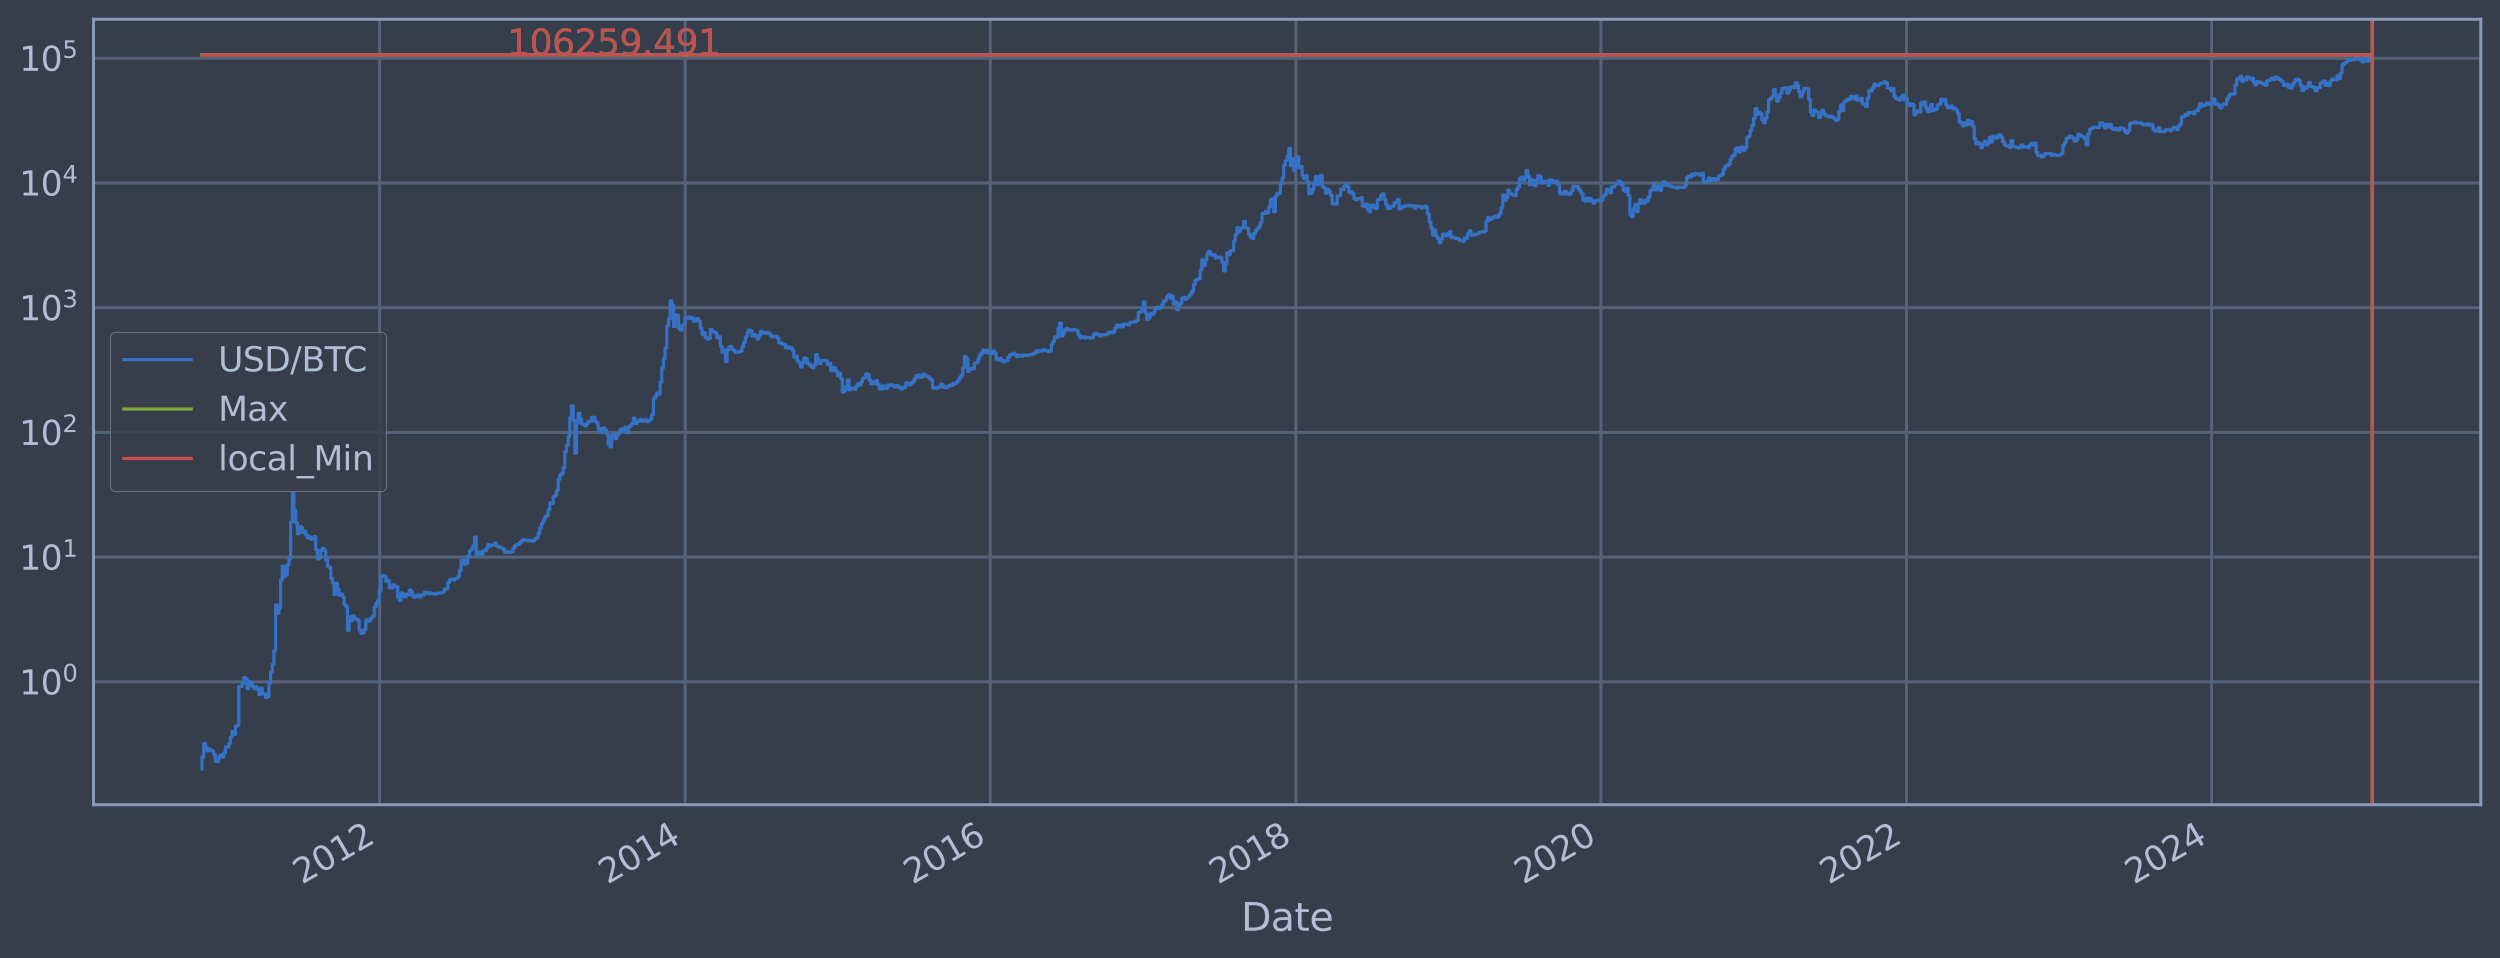 <?xml version="1.0" encoding="utf-8" standalone="no"?>
<!DOCTYPE svg PUBLIC "-//W3C//DTD SVG 1.1//EN"
  "http://www.w3.org/Graphics/SVG/1.1/DTD/svg11.dtd">
<svg xmlns:xlink="http://www.w3.org/1999/xlink" width="934.976pt" height="358.291pt" viewBox="0 0 934.976 358.291" xmlns="http://www.w3.org/2000/svg" version="1.1">
 <defs>
  <style type="text/css">*{stroke-linejoin: round; stroke-linecap: butt}</style>
 </defs>
 <g id="figure_1">
  <g id="patch_1">
   <path d="M 0 358.291 
L 934.976 358.291 
L 934.976 0 
L 0 0 
z
" style="fill: #373e4b"/>
  </g>
  <g id="axes_1">
   <g id="patch_2">
    <path d="M 34.976 300.96 
L 927.776 300.96 
L 927.776 7.2 
L 34.976 7.2 
z
" style="fill: #373e4b"/>
   </g>
   <g id="matplotlib.axis_1">
    <g id="xtick_1">
     <g id="line2d_1">
      <path d="M 141.992 300.96 
L 141.992 7.2 
" clip-path="url(#pb6abcc8337)" style="fill: none; stroke: #546379; stroke-width: 1.12; stroke-linecap: square"/>
     </g>
     <g id="line2d_2"/>
     <g id="text_1">
      <!-- 2012 -->
      <g style="fill: #b1bed6" transform="translate(112.911 330.885) rotate(-30) scale(0.126 -0.126)">
       <defs>
        <path id="DejaVuSans-32" d="M 1228 531 
L 3431 531 
L 3431 0 
L 469 0 
L 469 531 
Q 828 903 1448 1529 
Q 2069 2156 2228 2338 
Q 2531 2678 2651 2914 
Q 2772 3150 2772 3378 
Q 2772 3750 2511 3984 
Q 2250 4219 1831 4219 
Q 1534 4219 1204 4116 
Q 875 4013 500 3803 
L 500 4441 
Q 881 4594 1212 4672 
Q 1544 4750 1819 4750 
Q 2544 4750 2975 4387 
Q 3406 4025 3406 3419 
Q 3406 3131 3298 2873 
Q 3191 2616 2906 2266 
Q 2828 2175 2409 1742 
Q 1991 1309 1228 531 
z
" transform="scale(0.016)"/>
        <path id="DejaVuSans-30" d="M 2034 4250 
Q 1547 4250 1301 3770 
Q 1056 3291 1056 2328 
Q 1056 1369 1301 889 
Q 1547 409 2034 409 
Q 2525 409 2770 889 
Q 3016 1369 3016 2328 
Q 3016 3291 2770 3770 
Q 2525 4250 2034 4250 
z
M 2034 4750 
Q 2819 4750 3233 4129 
Q 3647 3509 3647 2328 
Q 3647 1150 3233 529 
Q 2819 -91 2034 -91 
Q 1250 -91 836 529 
Q 422 1150 422 2328 
Q 422 3509 836 4129 
Q 1250 4750 2034 4750 
z
" transform="scale(0.016)"/>
        <path id="DejaVuSans-31" d="M 794 531 
L 1825 531 
L 1825 4091 
L 703 3866 
L 703 4441 
L 1819 4666 
L 2450 4666 
L 2450 531 
L 3481 531 
L 3481 0 
L 794 0 
L 794 531 
z
" transform="scale(0.016)"/>
       </defs>
       <use xlink:href="#DejaVuSans-32"/>
       <use xlink:href="#DejaVuSans-30" transform="translate(63.623 0)"/>
       <use xlink:href="#DejaVuSans-31" transform="translate(127.246 0)"/>
       <use xlink:href="#DejaVuSans-32" transform="translate(190.869 0)"/>
      </g>
     </g>
    </g>
    <g id="xtick_2">
     <g id="line2d_3">
      <path d="M 256.258 300.96 
L 256.258 7.2 
" clip-path="url(#pb6abcc8337)" style="fill: none; stroke: #546379; stroke-width: 1.12; stroke-linecap: square"/>
     </g>
     <g id="line2d_4"/>
     <g id="text_2">
      <!-- 2014 -->
      <g style="fill: #b1bed6" transform="translate(227.177 330.885) rotate(-30) scale(0.126 -0.126)">
       <defs>
        <path id="DejaVuSans-34" d="M 2419 4116 
L 825 1625 
L 2419 1625 
L 2419 4116 
z
M 2253 4666 
L 3047 4666 
L 3047 1625 
L 3713 1625 
L 3713 1100 
L 3047 1100 
L 3047 0 
L 2419 0 
L 2419 1100 
L 313 1100 
L 313 1709 
L 2253 4666 
z
" transform="scale(0.016)"/>
       </defs>
       <use xlink:href="#DejaVuSans-32"/>
       <use xlink:href="#DejaVuSans-30" transform="translate(63.623 0)"/>
       <use xlink:href="#DejaVuSans-31" transform="translate(127.246 0)"/>
       <use xlink:href="#DejaVuSans-34" transform="translate(190.869 0)"/>
      </g>
     </g>
    </g>
    <g id="xtick_3">
     <g id="line2d_5">
      <path d="M 370.368 300.96 
L 370.368 7.2 
" clip-path="url(#pb6abcc8337)" style="fill: none; stroke: #546379; stroke-width: 1.12; stroke-linecap: square"/>
     </g>
     <g id="line2d_6"/>
     <g id="text_3">
      <!-- 2016 -->
      <g style="fill: #b1bed6" transform="translate(341.287 330.885) rotate(-30) scale(0.126 -0.126)">
       <defs>
        <path id="DejaVuSans-36" d="M 2113 2584 
Q 1688 2584 1439 2293 
Q 1191 2003 1191 1497 
Q 1191 994 1439 701 
Q 1688 409 2113 409 
Q 2538 409 2786 701 
Q 3034 994 3034 1497 
Q 3034 2003 2786 2293 
Q 2538 2584 2113 2584 
z
M 3366 4563 
L 3366 3988 
Q 3128 4100 2886 4159 
Q 2644 4219 2406 4219 
Q 1781 4219 1451 3797 
Q 1122 3375 1075 2522 
Q 1259 2794 1537 2939 
Q 1816 3084 2150 3084 
Q 2853 3084 3261 2657 
Q 3669 2231 3669 1497 
Q 3669 778 3244 343 
Q 2819 -91 2113 -91 
Q 1303 -91 875 529 
Q 447 1150 447 2328 
Q 447 3434 972 4092 
Q 1497 4750 2381 4750 
Q 2619 4750 2861 4703 
Q 3103 4656 3366 4563 
z
" transform="scale(0.016)"/>
       </defs>
       <use xlink:href="#DejaVuSans-32"/>
       <use xlink:href="#DejaVuSans-30" transform="translate(63.623 0)"/>
       <use xlink:href="#DejaVuSans-31" transform="translate(127.246 0)"/>
       <use xlink:href="#DejaVuSans-36" transform="translate(190.869 0)"/>
      </g>
     </g>
    </g>
    <g id="xtick_4">
     <g id="line2d_7">
      <path d="M 484.635 300.96 
L 484.635 7.2 
" clip-path="url(#pb6abcc8337)" style="fill: none; stroke: #546379; stroke-width: 1.12; stroke-linecap: square"/>
     </g>
     <g id="line2d_8"/>
     <g id="text_4">
      <!-- 2018 -->
      <g style="fill: #b1bed6" transform="translate(455.554 330.885) rotate(-30) scale(0.126 -0.126)">
       <defs>
        <path id="DejaVuSans-38" d="M 2034 2216 
Q 1584 2216 1326 1975 
Q 1069 1734 1069 1313 
Q 1069 891 1326 650 
Q 1584 409 2034 409 
Q 2484 409 2743 651 
Q 3003 894 3003 1313 
Q 3003 1734 2745 1975 
Q 2488 2216 2034 2216 
z
M 1403 2484 
Q 997 2584 770 2862 
Q 544 3141 544 3541 
Q 544 4100 942 4425 
Q 1341 4750 2034 4750 
Q 2731 4750 3128 4425 
Q 3525 4100 3525 3541 
Q 3525 3141 3298 2862 
Q 3072 2584 2669 2484 
Q 3125 2378 3379 2068 
Q 3634 1759 3634 1313 
Q 3634 634 3220 271 
Q 2806 -91 2034 -91 
Q 1263 -91 848 271 
Q 434 634 434 1313 
Q 434 1759 690 2068 
Q 947 2378 1403 2484 
z
M 1172 3481 
Q 1172 3119 1398 2916 
Q 1625 2713 2034 2713 
Q 2441 2713 2670 2916 
Q 2900 3119 2900 3481 
Q 2900 3844 2670 4047 
Q 2441 4250 2034 4250 
Q 1625 4250 1398 4047 
Q 1172 3844 1172 3481 
z
" transform="scale(0.016)"/>
       </defs>
       <use xlink:href="#DejaVuSans-32"/>
       <use xlink:href="#DejaVuSans-30" transform="translate(63.623 0)"/>
       <use xlink:href="#DejaVuSans-31" transform="translate(127.246 0)"/>
       <use xlink:href="#DejaVuSans-38" transform="translate(190.869 0)"/>
      </g>
     </g>
    </g>
    <g id="xtick_5">
     <g id="line2d_9">
      <path d="M 598.745 300.96 
L 598.745 7.2 
" clip-path="url(#pb6abcc8337)" style="fill: none; stroke: #546379; stroke-width: 1.12; stroke-linecap: square"/>
     </g>
     <g id="line2d_10"/>
     <g id="text_5">
      <!-- 2020 -->
      <g style="fill: #b1bed6" transform="translate(569.664 330.885) rotate(-30) scale(0.126 -0.126)">
       <use xlink:href="#DejaVuSans-32"/>
       <use xlink:href="#DejaVuSans-30" transform="translate(63.623 0)"/>
       <use xlink:href="#DejaVuSans-32" transform="translate(127.246 0)"/>
       <use xlink:href="#DejaVuSans-30" transform="translate(190.869 0)"/>
      </g>
     </g>
    </g>
    <g id="xtick_6">
     <g id="line2d_11">
      <path d="M 713.012 300.96 
L 713.012 7.2 
" clip-path="url(#pb6abcc8337)" style="fill: none; stroke: #546379; stroke-width: 1.12; stroke-linecap: square"/>
     </g>
     <g id="line2d_12"/>
     <g id="text_6">
      <!-- 2022 -->
      <g style="fill: #b1bed6" transform="translate(683.93 330.885) rotate(-30) scale(0.126 -0.126)">
       <use xlink:href="#DejaVuSans-32"/>
       <use xlink:href="#DejaVuSans-30" transform="translate(63.623 0)"/>
       <use xlink:href="#DejaVuSans-32" transform="translate(127.246 0)"/>
       <use xlink:href="#DejaVuSans-32" transform="translate(190.869 0)"/>
      </g>
     </g>
    </g>
    <g id="xtick_7">
     <g id="line2d_13">
      <path d="M 827.122 300.96 
L 827.122 7.2 
" clip-path="url(#pb6abcc8337)" style="fill: none; stroke: #546379; stroke-width: 1.12; stroke-linecap: square"/>
     </g>
     <g id="line2d_14"/>
     <g id="text_7">
      <!-- 2024 -->
      <g style="fill: #b1bed6" transform="translate(798.041 330.885) rotate(-30) scale(0.126 -0.126)">
       <use xlink:href="#DejaVuSans-32"/>
       <use xlink:href="#DejaVuSans-30" transform="translate(63.623 0)"/>
       <use xlink:href="#DejaVuSans-32" transform="translate(127.246 0)"/>
       <use xlink:href="#DejaVuSans-34" transform="translate(190.869 0)"/>
      </g>
     </g>
    </g>
    <g id="text_8">
     <!-- Date -->
     <g style="fill: #b1bed6" transform="translate(464.167 348.096) scale(0.144 -0.144)">
      <defs>
       <path id="DejaVuSans-44" d="M 1259 4147 
L 1259 519 
L 2022 519 
Q 2988 519 3436 956 
Q 3884 1394 3884 2338 
Q 3884 3275 3436 3711 
Q 2988 4147 2022 4147 
L 1259 4147 
z
M 628 4666 
L 1925 4666 
Q 3281 4666 3915 4102 
Q 4550 3538 4550 2338 
Q 4550 1131 3912 565 
Q 3275 0 1925 0 
L 628 0 
L 628 4666 
z
" transform="scale(0.016)"/>
       <path id="DejaVuSans-61" d="M 2194 1759 
Q 1497 1759 1228 1600 
Q 959 1441 959 1056 
Q 959 750 1161 570 
Q 1363 391 1709 391 
Q 2188 391 2477 730 
Q 2766 1069 2766 1631 
L 2766 1759 
L 2194 1759 
z
M 3341 1997 
L 3341 0 
L 2766 0 
L 2766 531 
Q 2569 213 2275 61 
Q 1981 -91 1556 -91 
Q 1019 -91 701 211 
Q 384 513 384 1019 
Q 384 1609 779 1909 
Q 1175 2209 1959 2209 
L 2766 2209 
L 2766 2266 
Q 2766 2663 2505 2880 
Q 2244 3097 1772 3097 
Q 1472 3097 1187 3025 
Q 903 2953 641 2809 
L 641 3341 
Q 956 3463 1253 3523 
Q 1550 3584 1831 3584 
Q 2591 3584 2966 3190 
Q 3341 2797 3341 1997 
z
" transform="scale(0.016)"/>
       <path id="DejaVuSans-74" d="M 1172 4494 
L 1172 3500 
L 2356 3500 
L 2356 3053 
L 1172 3053 
L 1172 1153 
Q 1172 725 1289 603 
Q 1406 481 1766 481 
L 2356 481 
L 2356 0 
L 1766 0 
Q 1100 0 847 248 
Q 594 497 594 1153 
L 594 3053 
L 172 3053 
L 172 3500 
L 594 3500 
L 594 4494 
L 1172 4494 
z
" transform="scale(0.016)"/>
       <path id="DejaVuSans-65" d="M 3597 1894 
L 3597 1613 
L 953 1613 
Q 991 1019 1311 708 
Q 1631 397 2203 397 
Q 2534 397 2845 478 
Q 3156 559 3463 722 
L 3463 178 
Q 3153 47 2828 -22 
Q 2503 -91 2169 -91 
Q 1331 -91 842 396 
Q 353 884 353 1716 
Q 353 2575 817 3079 
Q 1281 3584 2069 3584 
Q 2775 3584 3186 3129 
Q 3597 2675 3597 1894 
z
M 3022 2063 
Q 3016 2534 2758 2815 
Q 2500 3097 2075 3097 
Q 1594 3097 1305 2825 
Q 1016 2553 972 2059 
L 3022 2063 
z
" transform="scale(0.016)"/>
      </defs>
      <use xlink:href="#DejaVuSans-44"/>
      <use xlink:href="#DejaVuSans-61" transform="translate(77.002 0)"/>
      <use xlink:href="#DejaVuSans-74" transform="translate(138.281 0)"/>
      <use xlink:href="#DejaVuSans-65" transform="translate(177.49 0)"/>
     </g>
    </g>
   </g>
   <g id="matplotlib.axis_2">
    <g id="ytick_1">
     <g id="line2d_15">
      <path d="M 34.976 255.004 
L 927.776 255.004 
" clip-path="url(#pb6abcc8337)" style="fill: none; stroke: #546379; stroke-width: 1.12; stroke-linecap: square"/>
     </g>
     <g id="line2d_16"/>
     <g id="text_9">
      <!-- $\mathdefault{10^{0}}$ -->
      <g style="fill: #b1bed6" transform="translate(7.2 259.791) scale(0.126 -0.126)">
       <use xlink:href="#DejaVuSans-31" transform="translate(0 0.766)"/>
       <use xlink:href="#DejaVuSans-30" transform="translate(63.623 0.766)"/>
       <use xlink:href="#DejaVuSans-30" transform="translate(128.203 39.047) scale(0.7)"/>
      </g>
     </g>
    </g>
    <g id="ytick_2">
     <g id="line2d_17">
      <path d="M 34.976 208.36 
L 927.776 208.36 
" clip-path="url(#pb6abcc8337)" style="fill: none; stroke: #546379; stroke-width: 1.12; stroke-linecap: square"/>
     </g>
     <g id="line2d_18"/>
     <g id="text_10">
      <!-- $\mathdefault{10^{1}}$ -->
      <g style="fill: #b1bed6" transform="translate(7.2 213.147) scale(0.126 -0.126)">
       <use xlink:href="#DejaVuSans-31" transform="translate(0 0.684)"/>
       <use xlink:href="#DejaVuSans-30" transform="translate(63.623 0.684)"/>
       <use xlink:href="#DejaVuSans-31" transform="translate(128.203 38.966) scale(0.7)"/>
      </g>
     </g>
    </g>
    <g id="ytick_3">
     <g id="line2d_19">
      <path d="M 34.976 161.716 
L 927.776 161.716 
" clip-path="url(#pb6abcc8337)" style="fill: none; stroke: #546379; stroke-width: 1.12; stroke-linecap: square"/>
     </g>
     <g id="line2d_20"/>
     <g id="text_11">
      <!-- $\mathdefault{10^{2}}$ -->
      <g style="fill: #b1bed6" transform="translate(7.2 166.503) scale(0.126 -0.126)">
       <use xlink:href="#DejaVuSans-31" transform="translate(0 0.766)"/>
       <use xlink:href="#DejaVuSans-30" transform="translate(63.623 0.766)"/>
       <use xlink:href="#DejaVuSans-32" transform="translate(128.203 39.047) scale(0.7)"/>
      </g>
     </g>
    </g>
    <g id="ytick_4">
     <g id="line2d_21">
      <path d="M 34.976 115.071 
L 927.776 115.071 
" clip-path="url(#pb6abcc8337)" style="fill: none; stroke: #546379; stroke-width: 1.12; stroke-linecap: square"/>
     </g>
     <g id="line2d_22"/>
     <g id="text_12">
      <!-- $\mathdefault{10^{3}}$ -->
      <g style="fill: #b1bed6" transform="translate(7.2 119.858) scale(0.126 -0.126)">
       <defs>
        <path id="DejaVuSans-33" d="M 2597 2516 
Q 3050 2419 3304 2112 
Q 3559 1806 3559 1356 
Q 3559 666 3084 287 
Q 2609 -91 1734 -91 
Q 1441 -91 1130 -33 
Q 819 25 488 141 
L 488 750 
Q 750 597 1062 519 
Q 1375 441 1716 441 
Q 2309 441 2620 675 
Q 2931 909 2931 1356 
Q 2931 1769 2642 2001 
Q 2353 2234 1838 2234 
L 1294 2234 
L 1294 2753 
L 1863 2753 
Q 2328 2753 2575 2939 
Q 2822 3125 2822 3475 
Q 2822 3834 2567 4026 
Q 2313 4219 1838 4219 
Q 1578 4219 1281 4162 
Q 984 4106 628 3988 
L 628 4550 
Q 988 4650 1302 4700 
Q 1616 4750 1894 4750 
Q 2613 4750 3031 4423 
Q 3450 4097 3450 3541 
Q 3450 3153 3228 2886 
Q 3006 2619 2597 2516 
z
" transform="scale(0.016)"/>
       </defs>
       <use xlink:href="#DejaVuSans-31" transform="translate(0 0.766)"/>
       <use xlink:href="#DejaVuSans-30" transform="translate(63.623 0.766)"/>
       <use xlink:href="#DejaVuSans-33" transform="translate(128.203 39.047) scale(0.7)"/>
      </g>
     </g>
    </g>
    <g id="ytick_5">
     <g id="line2d_23">
      <path d="M 34.976 68.427 
L 927.776 68.427 
" clip-path="url(#pb6abcc8337)" style="fill: none; stroke: #546379; stroke-width: 1.12; stroke-linecap: square"/>
     </g>
     <g id="line2d_24"/>
     <g id="text_13">
      <!-- $\mathdefault{10^{4}}$ -->
      <g style="fill: #b1bed6" transform="translate(7.2 73.214) scale(0.126 -0.126)">
       <use xlink:href="#DejaVuSans-31" transform="translate(0 0.684)"/>
       <use xlink:href="#DejaVuSans-30" transform="translate(63.623 0.684)"/>
       <use xlink:href="#DejaVuSans-34" transform="translate(128.203 38.966) scale(0.7)"/>
      </g>
     </g>
    </g>
    <g id="ytick_6">
     <g id="line2d_25">
      <path d="M 34.976 21.783 
L 927.776 21.783 
" clip-path="url(#pb6abcc8337)" style="fill: none; stroke: #546379; stroke-width: 1.12; stroke-linecap: square"/>
     </g>
     <g id="line2d_26"/>
     <g id="text_14">
      <!-- $\mathdefault{10^{5}}$ -->
      <g style="fill: #b1bed6" transform="translate(7.2 26.57) scale(0.126 -0.126)">
       <defs>
        <path id="DejaVuSans-35" d="M 691 4666 
L 3169 4666 
L 3169 4134 
L 1269 4134 
L 1269 2991 
Q 1406 3038 1543 3061 
Q 1681 3084 1819 3084 
Q 2600 3084 3056 2656 
Q 3513 2228 3513 1497 
Q 3513 744 3044 326 
Q 2575 -91 1722 -91 
Q 1428 -91 1123 -41 
Q 819 9 494 109 
L 494 744 
Q 775 591 1075 516 
Q 1375 441 1709 441 
Q 2250 441 2565 725 
Q 2881 1009 2881 1497 
Q 2881 1984 2565 2268 
Q 2250 2553 1709 2553 
Q 1456 2553 1204 2497 
Q 953 2441 691 2322 
L 691 4666 
z
" transform="scale(0.016)"/>
       </defs>
       <use xlink:href="#DejaVuSans-31" transform="translate(0 0.684)"/>
       <use xlink:href="#DejaVuSans-30" transform="translate(63.623 0.684)"/>
       <use xlink:href="#DejaVuSans-35" transform="translate(128.203 38.966) scale(0.7)"/>
      </g>
     </g>
    </g>
    <g id="ytick_7">
     <g id="line2d_27"/>
    </g>
    <g id="ytick_8">
     <g id="line2d_28"/>
    </g>
    <g id="ytick_9">
     <g id="line2d_29"/>
    </g>
    <g id="ytick_10">
     <g id="line2d_30"/>
    </g>
    <g id="ytick_11">
     <g id="line2d_31"/>
    </g>
    <g id="ytick_12">
     <g id="line2d_32"/>
    </g>
    <g id="ytick_13">
     <g id="line2d_33"/>
    </g>
    <g id="ytick_14">
     <g id="line2d_34"/>
    </g>
    <g id="ytick_15">
     <g id="line2d_35"/>
    </g>
    <g id="ytick_16">
     <g id="line2d_36"/>
    </g>
    <g id="ytick_17">
     <g id="line2d_37"/>
    </g>
    <g id="ytick_18">
     <g id="line2d_38"/>
    </g>
    <g id="ytick_19">
     <g id="line2d_39"/>
    </g>
    <g id="ytick_20">
     <g id="line2d_40"/>
    </g>
    <g id="ytick_21">
     <g id="line2d_41"/>
    </g>
    <g id="ytick_22">
     <g id="line2d_42"/>
    </g>
    <g id="ytick_23">
     <g id="line2d_43"/>
    </g>
    <g id="ytick_24">
     <g id="line2d_44"/>
    </g>
    <g id="ytick_25">
     <g id="line2d_45"/>
    </g>
    <g id="ytick_26">
     <g id="line2d_46"/>
    </g>
    <g id="ytick_27">
     <g id="line2d_47"/>
    </g>
    <g id="ytick_28">
     <g id="line2d_48"/>
    </g>
    <g id="ytick_29">
     <g id="line2d_49"/>
    </g>
    <g id="ytick_30">
     <g id="line2d_50"/>
    </g>
    <g id="ytick_31">
     <g id="line2d_51"/>
    </g>
    <g id="ytick_32">
     <g id="line2d_52"/>
    </g>
    <g id="ytick_33">
     <g id="line2d_53"/>
    </g>
    <g id="ytick_34">
     <g id="line2d_54"/>
    </g>
    <g id="ytick_35">
     <g id="line2d_55"/>
    </g>
    <g id="ytick_36">
     <g id="line2d_56"/>
    </g>
    <g id="ytick_37">
     <g id="line2d_57"/>
    </g>
    <g id="ytick_38">
     <g id="line2d_58"/>
    </g>
    <g id="ytick_39">
     <g id="line2d_59"/>
    </g>
    <g id="ytick_40">
     <g id="line2d_60"/>
    </g>
    <g id="ytick_41">
     <g id="line2d_61"/>
    </g>
    <g id="ytick_42">
     <g id="line2d_62"/>
    </g>
    <g id="ytick_43">
     <g id="line2d_63"/>
    </g>
    <g id="ytick_44">
     <g id="line2d_64"/>
    </g>
    <g id="ytick_45">
     <g id="line2d_65"/>
    </g>
    <g id="ytick_46">
     <g id="line2d_66"/>
    </g>
    <g id="ytick_47">
     <g id="line2d_67"/>
    </g>
    <g id="ytick_48">
     <g id="line2d_68"/>
    </g>
    <g id="ytick_49">
     <g id="line2d_69"/>
    </g>
    <g id="ytick_50">
     <g id="line2d_70"/>
    </g>
    <g id="ytick_51">
     <g id="line2d_71"/>
    </g>
    <g id="ytick_52">
     <g id="line2d_72"/>
    </g>
    <g id="ytick_53">
     <g id="line2d_73"/>
    </g>
    <g id="ytick_54">
     <g id="line2d_74"/>
    </g>
    <g id="ytick_55">
     <g id="line2d_75"/>
    </g>
   </g>
   <g id="line2d_76">
    <path d="M 75.558 287.607 
L 75.558 283.087 
L 76.183 283.087 
L 76.183 278.086 
L 76.808 278.086 
L 76.808 279.394 
L 77.434 279.394 
L 77.434 280.791 
L 78.059 280.791 
L 78.059 280.08 
L 78.684 280.08 
L 78.684 280.791 
L 79.935 280.791 
L 79.935 282.292 
L 80.56 282.292 
L 80.56 284.776 
L 81.81 284.776 
L 81.81 283.087 
L 82.436 283.087 
L 82.436 282.292 
L 83.061 282.292 
L 83.061 283.087 
L 83.686 283.087 
L 83.686 281.528 
L 84.311 281.528 
L 84.311 279.394 
L 85.562 279.394 
L 85.562 278.086 
L 86.187 278.086 
L 86.187 275.7 
L 86.813 275.7 
L 86.813 273.566 
L 87.438 273.566 
L 87.438 274.605 
L 88.063 274.605 
L 88.063 271.635 
L 88.688 271.635 
L 88.688 271.18 
L 89.314 271.18 
L 89.314 256.693 
L 90.564 256.693 
L 90.564 255.621 
L 91.189 255.621 
L 91.189 253.445 
L 91.815 253.445 
L 91.815 254.016 
L 92.44 254.016 
L 92.44 257.594 
L 93.065 257.594 
L 93.065 255.004 
L 93.69 255.004 
L 93.69 255.621 
L 94.316 255.621 
L 94.316 256.693 
L 94.941 256.693 
L 94.941 257.594 
L 95.566 257.594 
L 95.566 256.915 
L 96.191 256.915 
L 96.191 257.825 
L 96.817 257.825 
L 96.817 259.779 
L 97.442 259.779 
L 97.442 257.365 
L 98.067 257.365 
L 98.067 259.525 
L 99.318 259.525 
L 99.318 260.832 
L 99.943 260.832 
L 99.943 260.564 
L 100.568 260.564 
L 100.568 255.414 
L 101.194 255.414 
L 101.194 251.311 
L 101.819 251.311 
L 101.819 248.48 
L 102.444 248.48 
L 102.444 243.324 
L 103.069 243.324 
L 103.069 226.225 
L 103.695 226.225 
L 103.695 229.282 
L 104.32 229.282 
L 104.32 227.383 
L 104.945 227.383 
L 104.945 216.931 
L 105.57 216.931 
L 105.57 211.724 
L 106.196 211.724 
L 106.196 215.643 
L 106.821 215.643 
L 106.821 214.819 
L 107.446 214.819 
L 107.446 211.228 
L 108.071 211.228 
L 108.071 209.04 
L 108.697 209.04 
L 108.697 195.304 
L 109.322 195.304 
L 109.322 184.583 
L 109.947 184.583 
L 109.947 190.914 
L 110.572 190.914 
L 110.572 195.497 
L 111.198 195.497 
L 111.198 199.626 
L 111.823 199.626 
L 111.823 196.931 
L 112.448 196.931 
L 112.448 197.198 
L 113.073 197.198 
L 113.073 199.171 
L 113.699 199.171 
L 113.699 198.713 
L 114.324 198.713 
L 114.324 200.052 
L 114.949 200.052 
L 114.949 201.185 
L 115.575 201.185 
L 115.575 200.777 
L 116.2 200.777 
L 116.2 201.645 
L 116.825 201.645 
L 116.825 201.4 
L 117.45 201.4 
L 117.45 200.722 
L 118.076 200.722 
L 118.076 205.529 
L 118.701 205.529 
L 118.701 209.061 
L 119.326 209.061 
L 119.326 208.502 
L 119.951 208.502 
L 119.951 205.777 
L 120.577 205.777 
L 120.577 205.093 
L 121.202 205.093 
L 121.202 205.884 
L 121.827 205.884 
L 121.827 209.442 
L 122.452 209.442 
L 122.452 211.748 
L 123.078 211.748 
L 123.078 212.208 
L 123.703 212.208 
L 123.703 216.292 
L 124.328 216.292 
L 124.328 218.076 
L 124.953 218.076 
L 124.953 222.32 
L 125.579 222.32 
L 125.579 218.109 
L 126.204 218.109 
L 126.204 220.507 
L 126.829 220.507 
L 126.829 222.646 
L 127.454 222.646 
L 127.454 222.16 
L 128.08 222.16 
L 128.08 223.27 
L 128.705 223.27 
L 128.705 226.127 
L 129.33 226.127 
L 129.33 226.871 
L 129.956 226.871 
L 129.956 235.726 
L 130.581 235.726 
L 130.581 230.696 
L 131.206 230.696 
L 131.206 232.085 
L 131.831 232.085 
L 131.831 230.333 
L 132.457 230.333 
L 132.457 231.316 
L 133.082 231.316 
L 133.082 231.505 
L 133.707 231.505 
L 133.707 232.02 
L 134.332 232.02 
L 134.332 235.648 
L 134.958 235.648 
L 134.958 236.852 
L 135.583 236.852 
L 135.583 236.605 
L 136.208 236.605 
L 136.208 235.339 
L 136.833 235.339 
L 136.833 231.825 
L 137.459 231.825 
L 137.459 232.348 
L 138.084 232.348 
L 138.084 231.955 
L 138.709 231.955 
L 138.709 231.066 
L 139.334 231.066 
L 139.334 230.454 
L 139.96 230.454 
L 139.96 227.023 
L 140.585 227.023 
L 140.585 225.694 
L 141.21 225.694 
L 141.21 224.671 
L 141.835 224.671 
L 141.835 220.955 
L 142.461 220.955 
L 142.461 215.412 
L 143.086 215.412 
L 143.086 215.298 
L 143.711 215.298 
L 143.711 215.47 
L 144.337 215.47 
L 144.337 217.496 
L 144.962 217.496 
L 144.962 217.18 
L 145.587 217.18 
L 145.587 219.747 
L 146.212 219.747 
L 146.212 219.925 
L 146.838 219.925 
L 146.838 218.742 
L 147.463 218.742 
L 147.463 219.255 
L 148.713 219.325 
L 148.713 223.483 
L 149.339 223.483 
L 149.339 224.536 
L 149.964 224.536 
L 149.964 221.724 
L 150.589 221.724 
L 150.589 222.482 
L 151.214 222.482 
L 151.214 223.186 
L 151.84 223.186 
L 151.84 222.2 
L 152.465 222.2 
L 152.465 222.482 
L 153.09 222.482 
L 153.09 220.693 
L 153.715 220.693 
L 153.715 221.49 
L 154.341 221.49 
L 154.341 223.186 
L 154.966 223.186 
L 154.966 223.355 
L 155.591 223.355 
L 155.591 222.646 
L 156.842 222.564 
L 156.842 223.228 
L 157.467 223.228 
L 157.467 222.523 
L 158.718 222.442 
L 158.718 221.452 
L 159.343 221.452 
L 159.343 221.646 
L 159.968 221.646 
L 159.968 222.04 
L 160.593 222.04 
L 160.593 221.685 
L 161.219 221.685 
L 161.219 222 
L 162.469 222 
L 162.469 222.2 
L 163.094 222.2 
L 163.094 221.881 
L 164.97 221.803 
L 164.97 221.685 
L 165.595 221.685 
L 165.595 221.336 
L 166.221 221.336 
L 166.221 220.251 
L 167.471 220.178 
L 167.471 217.816 
L 168.096 217.816 
L 168.096 216.9 
L 168.722 216.9 
L 168.722 216.655 
L 169.347 216.655 
L 169.347 216.839 
L 169.972 216.839 
L 169.972 216.442 
L 170.598 216.442 
L 170.598 216.292 
L 171.223 216.292 
L 171.223 215.643 
L 171.848 215.643 
L 171.848 213.264 
L 172.473 213.264 
L 172.473 209.463 
L 173.099 209.463 
L 173.099 209.335 
L 173.724 209.335 
L 173.724 210.95 
L 174.349 210.95 
L 174.349 210.607 
L 174.974 210.607 
L 174.974 208.118 
L 175.6 208.118 
L 175.6 206.01 
L 176.225 206.01 
L 176.225 205.353 
L 176.85 205.353 
L 176.85 204.166 
L 177.475 204.166 
L 177.475 200.861 
L 178.101 200.861 
L 178.101 207.84 
L 178.726 207.84 
L 178.726 206.448 
L 179.351 206.448 
L 179.351 206.596 
L 179.976 206.596 
L 179.976 207.333 
L 180.602 207.333 
L 180.602 205.938 
L 181.852 205.992 
L 181.852 204.939 
L 182.477 204.939 
L 182.477 203.63 
L 183.103 203.63 
L 183.103 204.199 
L 183.728 204.199 
L 183.728 203.905 
L 184.353 203.905 
L 184.353 203.71 
L 184.979 203.71 
L 184.979 203.092 
L 185.604 203.092 
L 185.604 204.166 
L 186.229 204.166 
L 186.229 204.498 
L 186.854 204.498 
L 186.854 204.7 
L 187.48 204.7 
L 187.48 205.007 
L 188.105 205.007 
L 188.105 205.423 
L 188.73 205.423 
L 188.73 206.559 
L 189.355 206.559 
L 189.355 206.319 
L 189.981 206.319 
L 189.981 206.485 
L 191.231 206.522 
L 191.231 206.301 
L 191.856 206.301 
L 191.856 204.973 
L 192.482 204.973 
L 192.482 204.133 
L 193.107 204.133 
L 193.107 203.646 
L 194.357 203.582 
L 194.357 202.905 
L 194.983 202.905 
L 194.983 202.206 
L 195.608 202.206 
L 195.608 201.835 
L 196.233 201.835 
L 196.233 202.086 
L 197.484 201.983 
L 197.484 202.356 
L 198.109 202.356 
L 198.109 202.057 
L 198.734 202.057 
L 198.734 202.251 
L 199.985 202.221 
L 199.985 201.558 
L 200.61 201.558 
L 200.61 201.1 
L 201.235 201.1 
L 201.235 199.443 
L 201.861 199.443 
L 201.861 197.456 
L 202.486 197.456 
L 202.486 195.854 
L 203.111 195.854 
L 203.111 194.543 
L 203.736 194.543 
L 203.736 193.33 
L 204.362 193.33 
L 204.362 192.825 
L 204.987 192.825 
L 204.987 190.651 
L 205.612 190.651 
L 205.612 188.09 
L 206.237 188.09 
L 206.237 188.254 
L 206.863 188.254 
L 206.863 185.757 
L 207.488 185.757 
L 207.488 185.31 
L 208.113 185.31 
L 208.113 183.421 
L 208.738 183.421 
L 208.738 179.289 
L 209.364 179.289 
L 209.364 177.623 
L 209.989 177.623 
L 209.989 177.071 
L 210.614 177.071 
L 210.614 174.916 
L 211.239 174.916 
L 211.239 168.869 
L 211.865 168.869 
L 211.865 166.545 
L 212.49 166.545 
L 212.49 163.295 
L 213.115 163.295 
L 213.115 156.246 
L 213.741 156.246 
L 213.741 151.781 
L 214.366 151.781 
L 214.366 157.212 
L 214.991 157.212 
L 214.991 169.498 
L 215.616 169.498 
L 215.616 158.205 
L 216.242 158.205 
L 216.242 154.541 
L 216.867 154.541 
L 216.867 156.636 
L 217.492 156.636 
L 217.492 158.535 
L 218.117 158.535 
L 218.117 158.713 
L 218.743 158.713 
L 218.743 159.295 
L 219.368 159.295 
L 219.368 158.364 
L 219.993 158.364 
L 219.993 157.469 
L 221.244 157.572 
L 221.244 156.093 
L 222.494 156.046 
L 222.494 157.618 
L 223.119 157.618 
L 223.119 158.197 
L 223.745 158.197 
L 223.745 160.516 
L 224.37 160.516 
L 224.37 161.72 
L 224.995 161.72 
L 224.995 160.271 
L 225.62 160.271 
L 225.62 160.091 
L 226.246 160.091 
L 226.246 160.921 
L 226.871 160.921 
L 226.871 162.281 
L 227.496 162.281 
L 227.496 166.226 
L 228.122 166.226 
L 228.122 167.145 
L 228.747 167.145 
L 228.747 162.971 
L 229.372 162.971 
L 229.372 162.322 
L 229.997 162.322 
L 229.997 163.988 
L 230.623 163.988 
L 230.623 162.859 
L 231.248 162.859 
L 231.248 161.981 
L 231.873 161.981 
L 231.873 160.801 
L 232.498 160.801 
L 232.498 160.398 
L 233.124 160.398 
L 233.124 161.156 
L 233.749 161.156 
L 233.749 159.905 
L 234.374 159.905 
L 234.374 161.774 
L 234.999 161.774 
L 234.999 159.706 
L 235.625 159.706 
L 235.625 159.19 
L 236.25 159.19 
L 236.25 158.277 
L 236.875 158.277 
L 236.875 156.387 
L 237.5 156.387 
L 237.5 158.43 
L 238.126 158.43 
L 238.126 157.684 
L 238.751 157.684 
L 238.751 157.35 
L 239.376 157.35 
L 239.376 156.855 
L 240.001 156.855 
L 240.001 157.534 
L 240.627 157.534 
L 240.627 157.252 
L 241.252 157.252 
L 241.252 156.994 
L 241.877 156.994 
L 241.877 157.697 
L 242.503 157.697 
L 242.503 157.338 
L 243.128 157.338 
L 243.128 156.78 
L 243.753 156.78 
L 243.753 155.163 
L 244.378 155.163 
L 244.378 149.131 
L 245.004 149.131 
L 245.004 148.153 
L 245.629 148.153 
L 245.629 146.987 
L 246.254 146.987 
L 246.254 147.373 
L 246.879 147.373 
L 246.879 142.945 
L 247.505 142.945 
L 247.505 137.53 
L 248.13 137.53 
L 248.13 133.991 
L 248.755 133.991 
L 248.755 130.152 
L 249.38 130.152 
L 249.38 121.817 
L 250.006 121.817 
L 250.006 119.226 
L 250.631 119.226 
L 250.631 112.525 
L 251.256 112.525 
L 251.256 114.079 
L 251.881 114.079 
L 251.881 122.126 
L 252.507 122.126 
L 252.507 117.733 
L 253.132 117.733 
L 253.132 118.056 
L 253.757 118.056 
L 253.757 122.727 
L 254.382 122.727 
L 254.382 123.489 
L 255.008 123.489 
L 255.008 121.614 
L 255.633 121.614 
L 255.633 121.391 
L 256.258 121.391 
L 256.258 118.877 
L 256.884 118.877 
L 256.884 119.01 
L 257.509 119.01 
L 257.509 118.506 
L 258.134 118.506 
L 258.134 119.162 
L 258.759 119.162 
L 258.759 118.899 
L 259.385 118.899 
L 259.385 120.104 
L 260.01 120.104 
L 260.01 119.96 
L 260.635 119.96 
L 260.635 119.164 
L 261.26 119.164 
L 261.26 120.079 
L 261.886 120.079 
L 261.886 122.665 
L 262.511 122.665 
L 262.511 125.084 
L 263.136 125.084 
L 263.136 124.432 
L 263.761 124.432 
L 263.761 126.124 
L 264.387 126.124 
L 264.387 126.834 
L 265.012 126.834 
L 265.012 126.548 
L 265.637 126.548 
L 265.637 123.163 
L 266.262 123.163 
L 266.262 124.115 
L 267.513 124.08 
L 267.513 124.602 
L 268.138 124.602 
L 268.138 126.356 
L 268.763 126.356 
L 268.763 125.905 
L 269.389 125.905 
L 269.389 129.522 
L 270.014 129.522 
L 270.014 131.743 
L 270.639 131.743 
L 270.639 130.89 
L 271.265 130.89 
L 271.265 135.267 
L 271.89 135.267 
L 271.89 130.818 
L 272.515 130.818 
L 272.515 129.851 
L 273.14 129.851 
L 273.14 129.583 
L 273.766 129.583 
L 273.766 130.737 
L 274.391 130.737 
L 274.391 131.156 
L 275.016 131.156 
L 275.016 131.852 
L 276.267 131.813 
L 276.267 131.59 
L 276.892 131.59 
L 276.892 131.287 
L 277.517 131.287 
L 277.517 129.6 
L 278.142 129.6 
L 278.142 128.012 
L 278.768 128.012 
L 278.768 126.071 
L 279.393 126.071 
L 279.393 124.408 
L 280.018 124.408 
L 280.018 123.443 
L 280.643 123.443 
L 280.643 123.835 
L 281.269 123.835 
L 281.269 125.707 
L 281.894 125.707 
L 281.894 125.151 
L 282.519 125.151 
L 282.519 125.727 
L 283.145 125.727 
L 283.145 126.789 
L 283.77 126.789 
L 283.77 125.42 
L 284.395 125.42 
L 284.395 123.943 
L 285.02 123.943 
L 285.02 124.613 
L 285.646 124.613 
L 285.646 124.303 
L 286.271 124.303 
L 286.271 124.622 
L 286.896 124.622 
L 286.896 124.431 
L 287.521 124.431 
L 287.521 124.741 
L 288.147 124.741 
L 288.147 125.634 
L 288.772 125.634 
L 288.772 126.035 
L 289.397 126.035 
L 289.397 125.811 
L 290.648 125.795 
L 290.648 126.494 
L 291.273 126.494 
L 291.273 128.168 
L 291.898 128.168 
L 291.898 128.364 
L 292.523 128.364 
L 292.523 128.79 
L 293.774 128.847 
L 293.774 130.094 
L 294.399 130.094 
L 294.399 129.692 
L 295.024 129.692 
L 295.024 130.222 
L 295.65 130.222 
L 295.65 130.07 
L 296.275 130.07 
L 296.275 131.072 
L 296.9 131.072 
L 296.9 133.575 
L 297.526 133.575 
L 297.526 133.123 
L 298.151 133.123 
L 298.151 135.001 
L 298.776 135.001 
L 298.776 135.829 
L 299.401 135.829 
L 299.401 137.282 
L 300.027 137.282 
L 300.027 135.658 
L 300.652 135.658 
L 300.652 133.896 
L 301.277 133.896 
L 301.277 134.175 
L 301.902 134.175 
L 301.902 135.925 
L 302.528 135.925 
L 302.528 136.286 
L 303.153 136.286 
L 303.153 137.057 
L 303.778 137.057 
L 303.778 137.516 
L 304.403 137.516 
L 304.403 136.516 
L 305.029 136.516 
L 305.029 132.635 
L 305.654 132.635 
L 305.654 134.153 
L 306.279 134.153 
L 306.279 135.967 
L 306.904 135.967 
L 306.904 134.963 
L 307.53 134.963 
L 307.53 134.834 
L 308.155 134.834 
L 308.155 134.692 
L 308.78 134.692 
L 308.78 134.938 
L 309.405 134.938 
L 309.405 136.408 
L 310.031 136.408 
L 310.031 135.891 
L 310.656 135.891 
L 310.656 138.649 
L 311.281 138.649 
L 311.281 137.409 
L 311.907 137.409 
L 311.907 137.534 
L 312.532 137.534 
L 312.532 138.731 
L 313.157 138.731 
L 313.157 140.493 
L 313.782 140.493 
L 313.782 139.597 
L 314.408 139.597 
L 314.408 141.619 
L 315.033 141.619 
L 315.033 146.666 
L 315.658 146.666 
L 315.658 146.114 
L 316.283 146.114 
L 316.283 144.519 
L 316.909 144.519 
L 316.909 142.087 
L 317.534 142.087 
L 317.534 145.813 
L 318.159 145.813 
L 318.159 145.135 
L 318.784 145.135 
L 318.784 145.385 
L 319.41 145.385 
L 319.41 145.53 
L 320.035 145.53 
L 320.035 144.451 
L 320.66 144.451 
L 320.66 143.499 
L 321.285 143.499 
L 321.285 143.986 
L 321.911 143.986 
L 321.911 142.872 
L 322.536 142.872 
L 322.536 141.59 
L 323.161 141.59 
L 323.161 141.223 
L 323.786 141.223 
L 323.786 139.808 
L 324.412 139.808 
L 324.412 140.198 
L 325.037 140.198 
L 325.037 142.197 
L 325.662 142.197 
L 325.662 143.563 
L 326.288 143.563 
L 326.288 142.916 
L 326.913 142.916 
L 326.913 143.44 
L 327.538 143.44 
L 327.538 142.319 
L 328.163 142.319 
L 328.163 143.729 
L 328.789 143.729 
L 328.789 145.468 
L 330.039 145.502 
L 330.039 144.334 
L 330.664 144.334 
L 330.664 145.172 
L 331.915 145.233 
L 331.915 144.026 
L 332.54 144.026 
L 332.54 144.222 
L 333.165 144.222 
L 333.165 143.901 
L 333.791 143.901 
L 333.791 144.204 
L 334.416 144.204 
L 334.416 144.72 
L 335.041 144.72 
L 335.041 144.171 
L 335.666 144.171 
L 335.666 144.381 
L 336.292 144.381 
L 336.292 144.99 
L 336.917 144.99 
L 336.917 145.48 
L 337.542 145.48 
L 337.542 145.05 
L 338.167 145.05 
L 338.167 144.878 
L 338.793 144.878 
L 338.793 143.156 
L 339.418 143.156 
L 339.418 143.584 
L 340.043 143.584 
L 340.043 143.964 
L 340.669 143.964 
L 340.669 143.27 
L 341.294 143.27 
L 341.294 142.778 
L 341.919 142.778 
L 341.919 141.706 
L 342.544 141.706 
L 342.544 140.505 
L 343.17 140.505 
L 343.17 140.293 
L 343.795 140.293 
L 343.795 141.095 
L 345.045 141.006 
L 345.045 139.951 
L 345.671 139.951 
L 345.671 140.256 
L 346.296 140.256 
L 346.296 140.777 
L 346.921 140.777 
L 346.921 140.907 
L 347.546 140.907 
L 347.546 141.522 
L 348.172 141.522 
L 348.172 142.248 
L 348.797 142.248 
L 348.797 145.176 
L 349.422 145.176 
L 349.422 145.008 
L 350.047 145.008 
L 350.047 145.278 
L 350.673 145.278 
L 350.673 144.821 
L 351.923 144.779 
L 351.923 143.629 
L 352.548 143.629 
L 352.548 144.431 
L 353.174 144.431 
L 353.174 144.991 
L 353.799 144.991 
L 353.799 144.829 
L 354.424 144.829 
L 354.424 144.494 
L 355.05 144.494 
L 355.05 144.054 
L 355.675 144.054 
L 355.675 144.17 
L 356.3 144.17 
L 356.3 143.415 
L 357.551 143.504 
L 357.551 142.955 
L 358.176 142.955 
L 358.176 142.279 
L 358.801 142.279 
L 358.801 141.271 
L 359.426 141.271 
L 359.426 140.38 
L 360.052 140.38 
L 360.052 137.643 
L 360.677 137.643 
L 360.677 133.406 
L 361.302 133.406 
L 361.302 134.301 
L 361.927 134.301 
L 361.927 138.863 
L 362.553 138.863 
L 362.553 138.219 
L 363.178 138.219 
L 363.178 137.783 
L 363.803 137.783 
L 363.803 137.934 
L 364.428 137.934 
L 364.428 135.88 
L 365.054 135.88 
L 365.054 135.623 
L 365.679 135.623 
L 365.679 134.305 
L 366.304 134.305 
L 366.304 132.815 
L 366.929 132.815 
L 366.929 132.009 
L 367.555 132.009 
L 367.555 130.953 
L 368.18 130.953 
L 368.18 131.778 
L 368.805 131.778 
L 368.805 131.001 
L 369.431 131.001 
L 369.431 132.016 
L 370.681 132.038 
L 370.681 132.203 
L 371.306 132.203 
L 371.306 131.318 
L 371.932 131.318 
L 371.932 132.189 
L 372.557 132.189 
L 372.557 134.381 
L 373.182 134.381 
L 373.182 134.592 
L 373.807 134.592 
L 373.807 134.06 
L 374.433 134.06 
L 374.433 134.854 
L 375.058 134.854 
L 375.058 135.297 
L 375.683 135.297 
L 375.683 134.94 
L 376.308 134.94 
L 376.308 134.778 
L 376.934 134.778 
L 376.934 133.673 
L 377.559 133.673 
L 377.559 132.646 
L 378.809 132.681 
L 378.809 132.093 
L 379.435 132.093 
L 379.435 132.524 
L 380.06 132.524 
L 380.06 133.347 
L 380.685 133.347 
L 380.685 132.838 
L 381.936 132.888 
L 381.936 133.234 
L 382.561 133.234 
L 382.561 132.819 
L 383.812 132.792 
L 383.812 132.949 
L 384.437 132.949 
L 384.437 132.717 
L 385.687 132.647 
L 385.687 132.518 
L 386.313 132.518 
L 386.313 132.194 
L 386.938 132.194 
L 386.938 131.89 
L 387.563 131.89 
L 387.563 131.161 
L 388.188 131.161 
L 388.188 131.46 
L 388.814 131.46 
L 388.814 131.112 
L 389.439 131.112 
L 389.439 131.275 
L 390.064 131.275 
L 390.064 130.773 
L 390.689 130.773 
L 390.689 130.987 
L 391.315 130.987 
L 391.315 131.109 
L 391.94 131.109 
L 391.94 131.555 
L 392.565 131.555 
L 392.565 131.306 
L 393.19 131.306 
L 393.19 128.66 
L 393.816 128.66 
L 393.816 127.629 
L 394.441 127.629 
L 394.441 125.977 
L 395.066 125.977 
L 395.066 126.178 
L 395.692 126.178 
L 395.692 122.73 
L 396.317 122.73 
L 396.317 120.846 
L 396.942 120.846 
L 396.942 125.663 
L 397.567 125.663 
L 397.567 124.425 
L 398.193 124.425 
L 398.193 123.246 
L 398.818 123.246 
L 398.818 122.825 
L 399.443 122.825 
L 399.443 123.397 
L 401.319 123.448 
L 401.319 123.26 
L 401.944 123.26 
L 401.944 123.443 
L 402.569 123.443 
L 402.569 123.626 
L 403.195 123.626 
L 403.195 125.232 
L 403.82 125.232 
L 403.82 126.362 
L 404.445 126.362 
L 404.445 125.933 
L 405.696 125.99 
L 405.696 126.426 
L 406.321 126.426 
L 406.321 126.203 
L 407.571 126.255 
L 407.571 126.405 
L 408.822 126.387 
L 408.822 125.146 
L 409.447 125.146 
L 409.447 124.701 
L 410.073 124.701 
L 410.073 125.118 
L 411.323 125.174 
L 411.323 125.62 
L 411.948 125.62 
L 411.948 125.191 
L 413.824 125.178 
L 413.824 124.937 
L 414.449 124.937 
L 414.449 124.266 
L 415.075 124.266 
L 415.075 124.145 
L 415.7 124.145 
L 415.7 124.467 
L 416.325 124.467 
L 416.325 123.988 
L 416.95 123.988 
L 416.95 122.709 
L 417.576 122.709 
L 417.576 121.541 
L 418.201 121.541 
L 418.201 122.196 
L 418.826 122.196 
L 418.826 121.684 
L 419.451 121.684 
L 419.451 122.286 
L 420.077 122.286 
L 420.077 121.258 
L 421.952 121.251 
L 421.952 121.446 
L 422.578 121.446 
L 422.578 120.552 
L 423.828 120.459 
L 423.828 120.414 
L 424.454 120.414 
L 424.454 120.212 
L 425.079 120.212 
L 425.079 119.82 
L 425.704 119.82 
L 425.704 116.894 
L 426.329 116.894 
L 426.329 116.534 
L 426.955 116.534 
L 426.955 115.796 
L 427.58 115.796 
L 427.58 112.973 
L 428.205 112.973 
L 428.205 116.971 
L 428.83 116.971 
L 428.83 119.452 
L 429.456 119.452 
L 429.456 118.832 
L 430.081 118.832 
L 430.081 117.304 
L 430.706 117.304 
L 430.706 117.578 
L 431.331 117.578 
L 431.331 116.791 
L 431.957 116.791 
L 431.957 115.41 
L 432.582 115.41 
L 432.582 114.848 
L 433.207 114.848 
L 433.207 115.37 
L 433.832 115.37 
L 433.832 115.047 
L 434.458 115.047 
L 434.458 113.995 
L 435.083 113.995 
L 435.083 112.685 
L 435.708 112.685 
L 435.708 112.234 
L 436.333 112.234 
L 436.333 110.961 
L 436.959 110.961 
L 436.959 110.213 
L 437.584 110.213 
L 437.584 111.512 
L 438.209 111.512 
L 438.209 110.702 
L 438.835 110.702 
L 438.835 113.733 
L 439.46 113.733 
L 439.46 112.903 
L 440.085 112.903 
L 440.085 115.86 
L 440.71 115.86 
L 440.71 114.281 
L 441.336 114.281 
L 441.336 113.512 
L 441.961 113.512 
L 441.961 111.484 
L 442.586 111.484 
L 442.586 111.21 
L 443.211 111.21 
L 443.211 111.885 
L 443.837 111.885 
L 443.837 111.358 
L 444.462 111.358 
L 444.462 110.824 
L 445.087 110.824 
L 445.087 109.944 
L 445.712 109.944 
L 445.712 108.92 
L 446.338 108.92 
L 446.338 106.361 
L 446.963 106.361 
L 446.963 104.913 
L 447.588 104.913 
L 447.588 104.407 
L 448.213 104.407 
L 448.213 104.215 
L 448.839 104.215 
L 448.839 100.941 
L 449.464 100.941 
L 449.464 97.156 
L 450.089 97.156 
L 450.089 99.309 
L 450.714 99.309 
L 450.714 97.253 
L 451.34 97.253 
L 451.34 94.957 
L 451.965 94.957 
L 451.965 94.033 
L 452.59 94.033 
L 452.59 94.906 
L 453.216 94.906 
L 453.216 95.485 
L 453.841 95.485 
L 453.841 95.263 
L 454.466 95.263 
L 454.466 96.493 
L 455.091 96.493 
L 455.091 96.175 
L 456.342 96.109 
L 456.342 96.486 
L 456.967 96.486 
L 456.967 98.103 
L 457.592 98.103 
L 457.592 101.313 
L 458.218 101.313 
L 458.218 98.507 
L 458.843 98.507 
L 458.843 94.591 
L 459.468 94.591 
L 459.468 95.279 
L 460.093 95.279 
L 460.093 93.764 
L 461.344 93.809 
L 461.344 90.229 
L 461.969 90.229 
L 461.969 87.666 
L 462.594 87.666 
L 462.594 85.17 
L 463.22 85.17 
L 463.22 86.714 
L 463.845 86.714 
L 463.845 85.374 
L 464.47 85.374 
L 464.47 85.166 
L 465.095 85.166 
L 465.095 82.843 
L 465.721 82.843 
L 465.721 85.127 
L 466.346 85.127 
L 466.346 85.379 
L 466.971 85.379 
L 466.971 87.683 
L 467.597 87.683 
L 467.597 88.686 
L 468.222 88.686 
L 468.222 89.118 
L 468.847 89.118 
L 468.847 87.336 
L 469.472 87.336 
L 469.472 86.173 
L 470.098 86.173 
L 470.098 85.484 
L 470.723 85.484 
L 470.723 84.877 
L 471.348 84.877 
L 471.348 83.202 
L 471.973 83.202 
L 471.973 79.844 
L 473.224 79.824 
L 473.224 79.113 
L 473.849 79.113 
L 473.849 79.567 
L 474.474 79.567 
L 474.474 77.417 
L 475.1 77.417 
L 475.1 74.62 
L 475.725 74.62 
L 475.725 74.34 
L 476.35 74.34 
L 476.35 79.15 
L 476.975 79.15 
L 476.975 73.282 
L 477.601 73.282 
L 477.601 72.342 
L 478.851 72.416 
L 478.851 68.592 
L 479.476 68.592 
L 479.476 66.657 
L 480.102 66.657 
L 480.102 61.838 
L 480.727 61.838 
L 480.727 60.12 
L 481.352 60.12 
L 481.352 58.396 
L 481.978 58.396 
L 481.978 55.519 
L 482.603 55.519 
L 482.603 61.937 
L 483.228 61.937 
L 483.228 59.318 
L 483.853 59.318 
L 483.853 63.725 
L 484.479 63.725 
L 484.479 60.16 
L 485.104 60.16 
L 485.104 58.663 
L 485.729 58.663 
L 485.729 62.672 
L 486.354 62.672 
L 486.354 62.267 
L 486.98 62.267 
L 486.98 65.584 
L 487.605 65.584 
L 487.605 66.809 
L 488.23 66.809 
L 488.23 65.717 
L 488.855 65.717 
L 488.855 68.018 
L 489.481 68.018 
L 489.481 72.442 
L 490.731 72.336 
L 490.731 70.797 
L 491.356 70.797 
L 491.356 68.068 
L 491.982 68.068 
L 491.982 66.048 
L 492.607 66.048 
L 492.607 69.044 
L 493.232 69.044 
L 493.232 67.765 
L 493.857 67.765 
L 493.857 65.566 
L 494.483 65.566 
L 494.483 69.844 
L 495.108 69.844 
L 495.108 70.271 
L 495.733 70.271 
L 495.733 72.207 
L 496.359 72.207 
L 496.359 70.765 
L 496.984 70.765 
L 496.984 71.639 
L 497.609 71.639 
L 497.609 73.073 
L 498.234 73.073 
L 498.234 76.158 
L 498.86 76.158 
L 498.86 76.279 
L 500.11 76.286 
L 500.11 73.214 
L 501.361 73.184 
L 501.361 70.718 
L 501.986 70.718 
L 501.986 70.856 
L 502.611 70.856 
L 502.611 69.684 
L 503.236 69.684 
L 503.236 68.933 
L 503.862 68.933 
L 503.862 69.747 
L 504.487 69.747 
L 504.487 71.967 
L 505.112 71.967 
L 505.112 71.788 
L 505.737 71.788 
L 505.737 72.343 
L 506.363 72.343 
L 506.363 74.223 
L 506.988 74.223 
L 506.988 74.679 
L 507.613 74.679 
L 507.613 74.283 
L 508.864 74.267 
L 508.864 73.945 
L 509.489 73.945 
L 509.489 76.989 
L 510.114 76.989 
L 510.114 77.189 
L 510.74 77.189 
L 510.74 76.356 
L 511.365 76.356 
L 511.365 78.252 
L 511.99 78.252 
L 511.99 79.191 
L 512.615 79.191 
L 512.615 76.763 
L 513.866 76.757 
L 513.866 77.693 
L 514.491 77.693 
L 514.491 77.952 
L 515.116 77.952 
L 515.116 74.606 
L 516.367 74.508 
L 516.367 73.1 
L 516.992 73.1 
L 516.992 72.518 
L 517.617 72.518 
L 517.617 74.486 
L 518.243 74.486 
L 518.243 76.485 
L 518.868 76.485 
L 518.868 78.02 
L 519.493 78.02 
L 519.493 77.881 
L 520.118 77.881 
L 520.118 77.195 
L 520.744 77.195 
L 520.744 77.073 
L 521.369 77.073 
L 521.369 75.94 
L 521.994 75.94 
L 521.994 75.598 
L 522.62 75.598 
L 522.62 74.639 
L 523.245 74.639 
L 523.245 78.163 
L 523.87 78.163 
L 523.87 77.703 
L 524.495 77.703 
L 524.495 77.162 
L 525.746 77.166 
L 525.746 76.895 
L 526.371 76.895 
L 526.371 76.756 
L 526.996 76.756 
L 526.996 77.087 
L 527.622 77.087 
L 527.622 76.925 
L 528.872 76.902 
L 528.872 77.899 
L 529.497 77.899 
L 529.497 77.124 
L 530.748 77.173 
L 530.748 77.24 
L 531.373 77.24 
L 531.373 77.781 
L 531.998 77.781 
L 531.998 77.59 
L 532.624 77.59 
L 532.624 77.039 
L 533.249 77.039 
L 533.249 77.441 
L 533.874 77.441 
L 533.874 79.961 
L 534.499 79.961 
L 534.499 83.09 
L 535.125 83.09 
L 535.125 85.276 
L 535.75 85.276 
L 535.75 87.877 
L 536.375 87.877 
L 536.375 86.058 
L 537.001 86.058 
L 537.001 88.323 
L 537.626 88.323 
L 537.626 89.188 
L 538.251 89.188 
L 538.251 90.836 
L 538.876 90.836 
L 538.876 89.369 
L 539.502 89.369 
L 539.502 87.502 
L 540.127 87.502 
L 540.127 87.913 
L 540.752 87.913 
L 540.752 88.186 
L 541.377 88.186 
L 541.377 87.34 
L 542.003 87.34 
L 542.003 86.628 
L 542.628 86.628 
L 542.628 88.864 
L 543.253 88.864 
L 543.253 88.664 
L 543.878 88.664 
L 543.878 88.979 
L 544.504 88.979 
L 544.504 89.194 
L 545.754 89.257 
L 545.754 89.868 
L 547.005 89.95 
L 547.005 90.312 
L 547.63 90.312 
L 547.63 88.958 
L 548.255 88.958 
L 548.255 89.077 
L 548.88 89.077 
L 548.88 87.364 
L 549.506 87.364 
L 549.506 86.294 
L 550.131 86.294 
L 550.131 87.851 
L 551.382 87.95 
L 551.382 87.57 
L 552.632 87.6 
L 552.632 87.313 
L 553.257 87.313 
L 553.257 86.842 
L 555.133 86.744 
L 555.133 86.419 
L 555.758 86.419 
L 555.758 82.831 
L 556.384 82.831 
L 556.384 81.408 
L 557.009 81.408 
L 557.009 82.175 
L 557.634 82.175 
L 557.634 81.687 
L 558.259 81.687 
L 558.259 81.252 
L 558.885 81.252 
L 558.885 80.781 
L 559.51 80.781 
L 559.51 81.283 
L 560.135 81.283 
L 560.135 80.946 
L 560.76 80.946 
L 560.76 79.869 
L 561.386 79.869 
L 561.386 77.633 
L 562.011 77.633 
L 562.011 72.966 
L 562.636 72.966 
L 562.636 74.899 
L 563.261 74.899 
L 563.261 73.917 
L 563.887 73.917 
L 563.887 71.145 
L 564.512 71.145 
L 564.512 72.269 
L 565.137 72.269 
L 565.137 72.608 
L 565.763 72.608 
L 565.763 72.952 
L 566.388 72.952 
L 566.388 73.157 
L 567.013 73.157 
L 567.013 70.88 
L 567.638 70.88 
L 567.638 69.937 
L 568.264 69.937 
L 568.264 66.841 
L 568.889 66.841 
L 568.889 66.253 
L 569.514 66.253 
L 569.514 67.287 
L 570.139 67.287 
L 570.139 66.579 
L 570.765 66.579 
L 570.765 63.767 
L 571.39 63.767 
L 571.39 65.792 
L 572.015 65.792 
L 572.015 69.098 
L 572.64 69.098 
L 572.64 67.271 
L 573.266 67.271 
L 573.266 68.681 
L 573.891 68.681 
L 573.891 69.463 
L 574.516 69.463 
L 574.516 67.382 
L 575.141 67.382 
L 575.141 65.656 
L 575.767 65.656 
L 575.767 65.983 
L 576.392 65.983 
L 576.392 68.393 
L 577.017 68.393 
L 577.017 67.794 
L 577.642 67.794 
L 577.642 68.201 
L 578.268 68.201 
L 578.268 67.71 
L 578.893 67.71 
L 578.893 69.3 
L 579.518 69.3 
L 579.518 67.206 
L 580.144 67.206 
L 580.144 67.463 
L 580.769 67.463 
L 580.769 68.107 
L 581.394 68.107 
L 581.394 67.808 
L 582.645 67.876 
L 582.645 69.079 
L 583.27 69.079 
L 583.27 72.462 
L 583.895 72.462 
L 583.895 72.146 
L 584.52 72.146 
L 584.52 72.577 
L 585.146 72.577 
L 585.146 71.511 
L 585.771 71.511 
L 585.771 72.241 
L 586.396 72.241 
L 586.396 72.754 
L 587.021 72.754 
L 587.021 72.392 
L 587.647 72.392 
L 587.647 71.326 
L 588.272 71.326 
L 588.272 69.609 
L 588.897 69.609 
L 588.897 69.894 
L 590.148 69.803 
L 590.148 70.478 
L 590.773 70.478 
L 590.773 71.406 
L 591.398 71.406 
L 591.398 72.506 
L 592.023 72.506 
L 592.023 74.84 
L 592.649 74.84 
L 592.649 75.184 
L 593.274 75.184 
L 593.274 74.099 
L 593.899 74.099 
L 593.899 75.102 
L 594.525 75.102 
L 594.525 74.194 
L 595.15 74.194 
L 595.15 75.112 
L 595.775 75.112 
L 595.775 76.004 
L 596.4 76.004 
L 596.4 75.109 
L 597.026 75.109 
L 597.026 74.939 
L 597.651 74.939 
L 597.651 74.799 
L 598.276 74.799 
L 598.276 75.15 
L 598.901 75.15 
L 598.901 74.66 
L 599.527 74.66 
L 599.527 73.414 
L 600.152 73.414 
L 600.152 72.683 
L 600.777 72.683 
L 600.777 70.787 
L 601.402 70.787 
L 601.402 71.196 
L 602.028 71.196 
L 602.028 72.135 
L 602.653 72.135 
L 602.653 69.941 
L 603.903 69.865 
L 603.903 68.928 
L 604.529 68.928 
L 604.529 68.723 
L 605.154 68.723 
L 605.154 67.694 
L 605.779 67.694 
L 605.779 68.064 
L 606.404 68.064 
L 606.404 69.108 
L 607.03 69.108 
L 607.03 71.05 
L 607.655 71.05 
L 607.655 71.638 
L 608.28 71.638 
L 608.28 70.41 
L 608.906 70.41 
L 608.906 73.12 
L 609.531 73.12 
L 609.531 80.14 
L 610.156 80.14 
L 610.156 81.069 
L 610.781 81.069 
L 610.781 78.144 
L 611.407 78.144 
L 611.407 76.544 
L 612.032 76.544 
L 612.032 79.166 
L 612.657 79.166 
L 612.657 76.212 
L 613.282 76.212 
L 613.282 74.683 
L 613.908 74.683 
L 613.908 76.022 
L 615.158 76.026 
L 615.158 74.915 
L 615.783 74.915 
L 615.783 75.277 
L 616.409 75.277 
L 616.409 73.723 
L 617.034 73.723 
L 617.034 71.415 
L 617.659 71.415 
L 617.659 70.82 
L 618.284 70.82 
L 618.284 68.791 
L 618.91 68.791 
L 618.91 70.983 
L 619.535 70.983 
L 619.535 69.711 
L 620.16 69.711 
L 620.16 69.443 
L 620.785 69.443 
L 620.785 71.177 
L 621.411 71.177 
L 621.411 69.319 
L 622.036 69.319 
L 622.036 68.017 
L 622.661 68.017 
L 622.661 69.204 
L 623.287 69.204 
L 623.287 68.888 
L 623.912 68.888 
L 623.912 69.523 
L 625.162 69.563 
L 625.162 69.93 
L 626.413 70.026 
L 626.413 70.148 
L 627.038 70.148 
L 627.038 70.399 
L 627.663 70.399 
L 627.663 69.993 
L 628.914 70.037 
L 628.914 70.13 
L 630.164 70.084 
L 630.164 69.226 
L 630.79 69.226 
L 630.79 66.418 
L 631.415 66.418 
L 631.415 65.873 
L 632.04 65.873 
L 632.04 66.142 
L 632.665 66.142 
L 632.665 65.13 
L 633.291 65.13 
L 633.291 65.467 
L 633.916 65.467 
L 633.916 64.879 
L 635.167 64.961 
L 635.167 65.136 
L 635.792 65.136 
L 635.792 65.535 
L 636.417 65.535 
L 636.417 64.864 
L 637.042 64.864 
L 637.042 68.106 
L 637.668 68.106 
L 637.668 67.971 
L 638.293 67.971 
L 638.293 67.768 
L 638.918 67.768 
L 638.918 66.6 
L 639.543 66.6 
L 639.543 67.573 
L 640.169 67.573 
L 640.169 67.07 
L 640.794 67.07 
L 640.794 66.792 
L 641.419 66.792 
L 641.419 67.339 
L 642.044 67.339 
L 642.044 67.112 
L 642.67 67.112 
L 642.67 65.814 
L 643.295 65.814 
L 643.295 65.589 
L 643.92 65.589 
L 643.92 65.146 
L 644.545 65.146 
L 644.545 63.199 
L 645.171 63.199 
L 645.171 62.122 
L 645.796 62.122 
L 645.796 61.887 
L 646.421 61.887 
L 646.421 61.387 
L 647.046 61.387 
L 647.046 59.561 
L 647.672 59.561 
L 647.672 58.535 
L 648.297 58.535 
L 648.297 58.008 
L 648.922 58.008 
L 648.922 55.761 
L 649.548 55.761 
L 649.548 55.242 
L 650.173 55.242 
L 650.173 56.823 
L 650.798 56.823 
L 650.798 55.184 
L 651.423 55.184 
L 651.423 55.026 
L 652.049 55.026 
L 652.049 56.243 
L 652.674 56.243 
L 652.674 55.132 
L 653.299 55.132 
L 653.299 51.422 
L 653.924 51.422 
L 653.924 50.841 
L 654.55 50.841 
L 654.55 48.728 
L 655.175 48.728 
L 655.175 46.959 
L 655.8 46.959 
L 655.8 44.241 
L 656.425 44.241 
L 656.425 40.606 
L 657.051 40.606 
L 657.051 42.736 
L 657.676 42.736 
L 657.676 42.018 
L 658.301 42.018 
L 658.301 42.467 
L 658.926 42.467 
L 658.926 44.802 
L 659.552 44.802 
L 659.552 45.891 
L 660.177 45.891 
L 660.177 44.158 
L 660.802 44.158 
L 660.802 41.922 
L 661.427 41.922 
L 661.427 37.353 
L 662.053 37.353 
L 662.053 36.875 
L 662.678 36.875 
L 662.678 36.167 
L 663.303 36.167 
L 663.303 33.528 
L 663.929 33.528 
L 663.929 35.572 
L 664.554 35.572 
L 664.554 37.907 
L 665.179 37.907 
L 665.179 36.462 
L 665.804 36.462 
L 665.804 34.913 
L 666.43 34.913 
L 666.43 33.08 
L 667.055 33.08 
L 667.055 33.215 
L 667.68 33.215 
L 667.68 32.787 
L 668.305 32.787 
L 668.305 34.832 
L 668.931 34.832 
L 668.931 33.607 
L 669.556 33.607 
L 669.556 32.562 
L 670.806 32.453 
L 670.806 32.782 
L 671.432 32.782 
L 671.432 30.965 
L 672.057 30.965 
L 672.057 32.101 
L 672.682 32.101 
L 672.682 34.337 
L 673.307 34.337 
L 673.307 36.202 
L 673.933 36.202 
L 673.933 34.422 
L 674.558 34.422 
L 674.558 33.094 
L 675.808 33.035 
L 675.808 33.259 
L 676.434 33.259 
L 676.434 37.191 
L 677.059 37.191 
L 677.059 41.943 
L 677.684 41.943 
L 677.684 43.192 
L 678.31 43.192 
L 678.31 41.147 
L 678.935 41.147 
L 678.935 41.754 
L 679.56 41.754 
L 679.56 41.986 
L 680.185 41.986 
L 680.185 43.967 
L 680.811 43.967 
L 680.811 42.765 
L 681.436 42.765 
L 681.436 41.211 
L 682.061 41.211 
L 682.061 42.709 
L 682.686 42.709 
L 682.686 43.259 
L 683.937 43.366 
L 683.937 43.722 
L 684.562 43.722 
L 684.562 43.511 
L 685.187 43.511 
L 685.187 43.927 
L 685.813 43.927 
L 685.813 44.355 
L 686.438 44.355 
L 686.438 45.002 
L 687.063 45.002 
L 687.063 44.677 
L 687.688 44.677 
L 687.688 41.75 
L 688.314 41.75 
L 688.314 39.253 
L 688.939 39.253 
L 688.939 41.31 
L 689.564 41.31 
L 689.564 38.124 
L 690.189 38.124 
L 690.189 37.685 
L 690.815 37.685 
L 690.815 37.053 
L 691.44 37.053 
L 691.44 37.192 
L 692.065 37.192 
L 692.065 36.018 
L 692.691 36.018 
L 692.691 36.21 
L 693.316 36.21 
L 693.316 37.01 
L 693.941 37.01 
L 693.941 35.845 
L 694.566 35.845 
L 694.566 37.479 
L 695.817 37.487 
L 695.817 36.742 
L 696.442 36.742 
L 696.442 38.926 
L 697.693 38.966 
L 697.693 39.839 
L 698.318 39.839 
L 698.318 36.766 
L 698.943 36.766 
L 698.943 33.767 
L 699.568 33.767 
L 699.568 34.032 
L 700.194 34.032 
L 700.194 33.029 
L 700.819 33.029 
L 700.819 31.476 
L 701.444 31.476 
L 701.444 31.897 
L 702.069 31.897 
L 702.069 32.014 
L 702.695 32.014 
L 702.695 31.554 
L 703.32 31.554 
L 703.32 31.157 
L 704.57 31.048 
L 704.57 30.559 
L 705.196 30.559 
L 705.196 30.955 
L 705.821 30.955 
L 705.821 32.771 
L 706.446 32.771 
L 706.446 32.965 
L 707.072 32.965 
L 707.072 33.967 
L 707.697 33.967 
L 707.697 33.088 
L 708.322 33.088 
L 708.322 36.077 
L 708.947 36.077 
L 708.947 36.795 
L 709.573 36.795 
L 709.573 37.182 
L 710.198 37.182 
L 710.198 37.437 
L 710.823 37.437 
L 710.823 36.26 
L 711.448 36.26 
L 711.448 35.634 
L 712.074 35.634 
L 712.074 37.334 
L 712.699 37.334 
L 712.699 36.937 
L 713.324 36.937 
L 713.324 38.823 
L 713.949 38.823 
L 713.949 39.429 
L 714.575 39.429 
L 714.575 38.832 
L 715.2 38.832 
L 715.2 39.173 
L 715.825 39.173 
L 715.825 43.008 
L 716.45 43.008 
L 716.45 42.02 
L 717.076 42.02 
L 717.076 41.427 
L 717.701 41.427 
L 717.701 41.873 
L 718.326 41.873 
L 718.326 38.49 
L 718.951 38.49 
L 718.951 39.163 
L 719.577 39.163 
L 719.577 38.168 
L 720.202 38.168 
L 720.202 40.286 
L 720.827 40.286 
L 720.827 41.765 
L 721.453 41.765 
L 721.453 41.541 
L 722.078 41.541 
L 722.078 39.133 
L 722.703 39.133 
L 722.703 41.366 
L 723.328 41.366 
L 723.328 40.992 
L 723.954 40.992 
L 723.954 40.691 
L 724.579 40.691 
L 724.579 39.249 
L 725.204 39.249 
L 725.204 38.924 
L 725.829 38.924 
L 725.829 37.138 
L 726.455 37.138 
L 726.455 37.717 
L 727.08 37.717 
L 727.08 37.246 
L 727.705 37.246 
L 727.705 39.222 
L 728.33 39.222 
L 728.33 40.293 
L 728.956 40.293 
L 728.956 40.148 
L 729.581 40.148 
L 729.581 39.659 
L 730.206 39.659 
L 730.206 40.617 
L 730.831 40.617 
L 730.831 40.461 
L 731.457 40.461 
L 731.457 41.113 
L 732.082 41.113 
L 732.082 42.471 
L 732.707 42.471 
L 732.707 45.505 
L 733.332 45.505 
L 733.332 46.122 
L 733.958 46.122 
L 733.958 47.083 
L 734.583 47.083 
L 734.583 45.984 
L 735.208 45.984 
L 735.208 46.724 
L 735.834 46.724 
L 735.834 45.045 
L 736.459 45.045 
L 736.459 46.388 
L 737.084 46.388 
L 737.084 45.431 
L 737.709 45.431 
L 737.709 47.322 
L 738.335 47.322 
L 738.335 51.954 
L 738.96 51.954 
L 738.96 53.846 
L 739.585 53.846 
L 739.585 53.312 
L 740.21 53.312 
L 740.21 53.687 
L 740.836 53.687 
L 740.836 55.184 
L 741.461 55.184 
L 741.461 54.202 
L 742.086 54.202 
L 742.086 52.843 
L 742.711 52.843 
L 742.711 54.16 
L 743.337 54.16 
L 743.337 53.616 
L 743.962 53.616 
L 743.962 51.419 
L 744.587 51.419 
L 744.587 53.109 
L 745.212 53.109 
L 745.212 50.869 
L 745.838 50.869 
L 745.838 51.57 
L 747.088 51.601 
L 747.088 50.726 
L 747.713 50.726 
L 747.713 50.428 
L 748.339 50.428 
L 748.339 51.384 
L 748.964 51.384 
L 748.964 53.012 
L 749.589 53.012 
L 749.589 54.151 
L 750.215 54.151 
L 750.215 54.596 
L 751.465 54.553 
L 751.465 55.128 
L 752.09 55.128 
L 752.09 52.645 
L 752.716 52.645 
L 752.716 54.697 
L 753.341 54.697 
L 753.341 54.855 
L 753.966 54.855 
L 753.966 55.128 
L 754.591 55.128 
L 754.591 55.313 
L 755.217 55.313 
L 755.217 55.092 
L 755.842 55.092 
L 755.842 54.216 
L 756.467 54.216 
L 756.467 54.959 
L 757.718 55.02 
L 757.718 54.848 
L 758.343 54.848 
L 758.343 55.243 
L 758.968 55.243 
L 758.968 54.283 
L 759.593 54.283 
L 759.593 53.575 
L 760.219 53.575 
L 760.219 54.23 
L 760.844 54.23 
L 760.844 53.474 
L 761.469 53.474 
L 761.469 57.033 
L 762.095 57.033 
L 762.095 58.175 
L 762.72 58.175 
L 762.72 58.059 
L 763.345 58.059 
L 763.345 58.661 
L 763.97 58.661 
L 763.97 58.34 
L 764.596 58.34 
L 764.596 57.476 
L 767.097 57.433 
L 767.097 58.114 
L 767.722 58.114 
L 767.722 57.792 
L 768.972 57.872 
L 768.972 58.234 
L 770.223 58.143 
L 770.223 57.886 
L 770.848 57.886 
L 770.848 57.45 
L 771.473 57.45 
L 771.473 54.453 
L 772.099 54.453 
L 772.099 53.258 
L 772.724 53.258 
L 772.724 51.756 
L 773.349 51.756 
L 773.349 51.476 
L 773.974 51.476 
L 773.974 50.899 
L 774.6 50.899 
L 774.6 51.158 
L 775.225 51.158 
L 775.225 51.764 
L 775.85 51.764 
L 775.85 52.79 
L 776.476 52.79 
L 776.476 52.261 
L 777.101 52.261 
L 777.101 50.158 
L 777.726 50.158 
L 777.726 50.536 
L 778.351 50.536 
L 778.351 51.064 
L 779.602 51.147 
L 779.602 52.08 
L 780.227 52.08 
L 780.227 54.159 
L 780.852 54.159 
L 780.852 50.055 
L 781.478 50.055 
L 781.478 48.325 
L 782.103 48.325 
L 782.103 48.078 
L 782.728 48.078 
L 782.728 47.57 
L 783.979 47.546 
L 783.979 47.713 
L 785.229 47.624 
L 785.229 46.014 
L 786.48 45.957 
L 786.48 46.978 
L 787.105 46.978 
L 787.105 47.868 
L 787.73 47.868 
L 787.73 46.526 
L 788.355 46.526 
L 788.355 47.507 
L 788.981 47.507 
L 788.981 46.488 
L 789.606 46.488 
L 789.606 47.832 
L 790.231 47.832 
L 790.231 48.468 
L 790.857 48.468 
L 790.857 48.01 
L 791.482 48.01 
L 791.482 48.49 
L 792.107 48.49 
L 792.107 48.702 
L 792.732 48.702 
L 792.732 47.755 
L 793.358 47.755 
L 793.358 48.118 
L 794.608 48.124 
L 794.608 49.186 
L 795.233 49.186 
L 795.233 49.763 
L 795.859 49.763 
L 795.859 48.81 
L 796.484 48.81 
L 796.484 46.237 
L 797.109 46.237 
L 797.109 45.993 
L 797.734 45.993 
L 797.734 45.856 
L 798.36 45.856 
L 798.36 45.655 
L 798.985 45.655 
L 798.985 46.028 
L 799.61 46.028 
L 799.61 45.909 
L 800.861 46.01 
L 800.861 46.306 
L 801.486 46.306 
L 801.486 46.734 
L 802.736 46.639 
L 802.736 46.387 
L 803.362 46.387 
L 803.362 46.825 
L 803.987 46.825 
L 803.987 46.467 
L 804.612 46.467 
L 804.612 46.661 
L 805.238 46.661 
L 805.238 48.561 
L 805.863 48.561 
L 805.863 48.975 
L 807.113 49.032 
L 807.113 47.765 
L 807.739 47.765 
L 807.739 49.173 
L 809.614 49.201 
L 809.614 48.657 
L 810.24 48.657 
L 810.24 48.484 
L 810.865 48.484 
L 810.865 48.622 
L 811.49 48.622 
L 811.49 48.906 
L 812.115 48.906 
L 812.115 48.328 
L 812.741 48.328 
L 812.741 47.717 
L 813.991 47.615 
L 813.991 48.488 
L 814.616 48.488 
L 814.616 47.199 
L 815.242 47.199 
L 815.242 46.387 
L 815.867 46.387 
L 815.867 43.695 
L 816.492 43.695 
L 816.492 43.583 
L 817.117 43.583 
L 817.117 42.796 
L 817.743 42.796 
L 817.743 43.021 
L 818.368 43.021 
L 818.368 42.091 
L 820.244 42.13 
L 820.244 42.586 
L 820.869 42.586 
L 820.869 41.49 
L 822.12 41.454 
L 822.12 40.356 
L 822.745 40.356 
L 822.745 38.739 
L 823.37 38.739 
L 823.37 39.727 
L 823.995 39.727 
L 823.995 39.387 
L 824.621 39.387 
L 824.621 39.23 
L 825.246 39.23 
L 825.246 38.533 
L 825.871 38.533 
L 825.871 38.659 
L 826.496 38.659 
L 826.496 39.236 
L 827.122 39.236 
L 827.122 38.326 
L 827.747 38.326 
L 827.747 37.089 
L 828.372 37.089 
L 828.372 38.953 
L 828.997 38.953 
L 828.997 38.817 
L 829.623 38.817 
L 829.623 39.521 
L 830.248 39.521 
L 830.248 40.31 
L 830.873 40.31 
L 830.873 39.341 
L 831.498 39.341 
L 831.498 38.85 
L 832.124 38.85 
L 832.124 39.043 
L 832.749 39.043 
L 832.749 37.02 
L 833.374 37.02 
L 833.374 35.93 
L 834 35.93 
L 834 35.152 
L 835.875 35.136 
L 835.875 31.739 
L 836.501 31.739 
L 836.501 29.483 
L 837.751 29.504 
L 837.751 28.581 
L 838.376 28.581 
L 838.376 30.415 
L 839.002 30.415 
L 839.002 29.638 
L 839.627 29.638 
L 839.627 29.827 
L 840.252 29.827 
L 840.252 28.791 
L 840.877 28.791 
L 840.877 29.095 
L 841.503 29.095 
L 841.503 29.638 
L 842.128 29.638 
L 842.128 29.258 
L 842.753 29.258 
L 842.753 30.817 
L 843.378 30.817 
L 843.378 31.703 
L 844.004 31.703 
L 844.004 30.525 
L 844.629 30.525 
L 844.629 30.67 
L 845.254 30.67 
L 845.254 30.876 
L 845.879 30.876 
L 845.879 31.179 
L 846.505 31.179 
L 846.505 31.361 
L 847.13 31.361 
L 847.13 31.86 
L 847.755 31.86 
L 847.755 30.127 
L 849.006 30.118 
L 849.006 29.612 
L 849.631 29.612 
L 849.631 29.19 
L 850.256 29.19 
L 850.256 29.749 
L 850.882 29.749 
L 850.882 28.848 
L 851.507 28.848 
L 851.507 29.212 
L 852.132 29.212 
L 852.132 29.524 
L 852.757 29.524 
L 852.757 30.005 
L 853.383 30.005 
L 853.383 30.562 
L 854.008 30.562 
L 854.008 32.036 
L 855.258 32.024 
L 855.258 31.457 
L 855.884 31.457 
L 855.884 32.725 
L 856.509 32.725 
L 856.509 32.907 
L 857.134 32.907 
L 857.134 31.863 
L 857.759 31.863 
L 857.759 30.833 
L 858.385 30.833 
L 858.385 29.715 
L 859.635 29.621 
L 859.635 30.145 
L 860.26 30.145 
L 860.26 31.903 
L 860.886 31.903 
L 860.886 33.881 
L 861.511 33.881 
L 861.511 32.568 
L 862.136 32.568 
L 862.136 32.984 
L 862.762 32.984 
L 862.762 32.308 
L 863.387 32.308 
L 863.387 30.797 
L 864.012 30.797 
L 864.012 32.311 
L 864.637 32.311 
L 864.637 32.482 
L 865.263 32.482 
L 865.263 32.829 
L 865.888 32.829 
L 865.888 33.946 
L 866.513 33.946 
L 866.513 32.77 
L 867.764 32.749 
L 867.764 31.074 
L 868.389 31.074 
L 868.389 30.735 
L 869.014 30.735 
L 869.014 30.234 
L 869.639 30.234 
L 869.639 31.916 
L 870.265 31.916 
L 870.265 31.202 
L 870.89 31.202 
L 870.89 32.04 
L 871.515 32.04 
L 871.515 30.185 
L 872.14 30.185 
L 872.14 29.469 
L 872.766 29.469 
L 872.766 29.784 
L 874.016 29.89 
L 874.016 28.345 
L 874.642 28.345 
L 874.642 29.375 
L 875.267 29.375 
L 875.267 27.362 
L 875.892 27.362 
L 875.892 24.207 
L 876.517 24.207 
L 876.517 23.679 
L 877.143 23.679 
L 877.143 23.391 
L 877.768 23.391 
L 877.768 22.238 
L 878.393 22.238 
L 878.393 22.619 
L 879.018 22.619 
L 879.018 22.343 
L 880.894 22.303 
L 880.894 21.488 
L 881.519 21.488 
L 881.519 20.572 
L 882.145 20.572 
L 882.145 22.352 
L 882.77 22.352 
L 882.77 21.925 
L 883.395 21.925 
L 883.395 23.136 
L 884.02 23.136 
L 884.02 22.43 
L 884.646 22.43 
L 884.646 21.331 
L 885.271 21.331 
L 885.271 22.885 
L 885.896 22.885 
L 885.896 22.499 
L 886.521 22.499 
L 886.521 20.909 
L 887.147 20.909 
L 887.147 20.553 
L 887.194 20.553 
" clip-path="url(#pb6abcc8337)" style="fill: none; stroke: #3572c6; stroke-width: 1.2; stroke-linecap: square"/>
   </g>
   <g id="line2d_77">
    <path d="M 75.558 20.553 
L 887.194 20.553 
L 887.194 20.553 
" clip-path="url(#pb6abcc8337)" style="fill: none; stroke: #83a83b; stroke-width: 1.2; stroke-linecap: square"/>
   </g>
   <g id="line2d_78">
    <path d="M 75.558 20.553 
L 887.194 20.553 
L 887.194 20.553 
" clip-path="url(#pb6abcc8337)" style="fill: none; stroke: #c44e52; stroke-width: 1.2; stroke-linecap: square"/>
   </g>
   <g id="line2d_79">
    <path d="M 887.194 300.96 
L 887.194 7.2 
" clip-path="url(#pb6abcc8337)" style="fill: none; stroke: #83a83b; stroke-width: 1.2; stroke-linecap: square"/>
   </g>
   <g id="line2d_80">
    <path d="M 887.194 300.96 
L 887.194 7.2 
" clip-path="url(#pb6abcc8337)" style="fill: none; stroke: #c44e52; stroke-width: 1.2; stroke-linecap: square"/>
   </g>
   <g id="patch_3">
    <path d="M 34.976 300.96 
L 34.976 7.2 
" style="fill: none; stroke: #899ab8; stroke-width: 1.12; stroke-linejoin: miter; stroke-linecap: square"/>
   </g>
   <g id="patch_4">
    <path d="M 927.776 300.96 
L 927.776 7.2 
" style="fill: none; stroke: #899ab8; stroke-width: 1.12; stroke-linejoin: miter; stroke-linecap: square"/>
   </g>
   <g id="patch_5">
    <path d="M 34.976 300.96 
L 927.776 300.96 
" style="fill: none; stroke: #899ab8; stroke-width: 1.12; stroke-linejoin: miter; stroke-linecap: square"/>
   </g>
   <g id="patch_6">
    <path d="M 34.976 7.2 
L 927.776 7.2 
" style="fill: none; stroke: #899ab8; stroke-width: 1.12; stroke-linejoin: miter; stroke-linecap: square"/>
   </g>
   <g id="text_15">
    <!-- 106259.491 -->
    <g style="fill: #83a83b" transform="translate(189.668 20.553) scale(0.132 -0.132)">
     <defs>
      <path id="DejaVuSans-39" d="M 703 97 
L 703 672 
Q 941 559 1184 500 
Q 1428 441 1663 441 
Q 2288 441 2617 861 
Q 2947 1281 2994 2138 
Q 2813 1869 2534 1725 
Q 2256 1581 1919 1581 
Q 1219 1581 811 2004 
Q 403 2428 403 3163 
Q 403 3881 828 4315 
Q 1253 4750 1959 4750 
Q 2769 4750 3195 4129 
Q 3622 3509 3622 2328 
Q 3622 1225 3098 567 
Q 2575 -91 1691 -91 
Q 1453 -91 1209 -44 
Q 966 3 703 97 
z
M 1959 2075 
Q 2384 2075 2632 2365 
Q 2881 2656 2881 3163 
Q 2881 3666 2632 3958 
Q 2384 4250 1959 4250 
Q 1534 4250 1286 3958 
Q 1038 3666 1038 3163 
Q 1038 2656 1286 2365 
Q 1534 2075 1959 2075 
z
" transform="scale(0.016)"/>
      <path id="DejaVuSans-2e" d="M 684 794 
L 1344 794 
L 1344 0 
L 684 0 
L 684 794 
z
" transform="scale(0.016)"/>
     </defs>
     <use xlink:href="#DejaVuSans-31"/>
     <use xlink:href="#DejaVuSans-30" transform="translate(63.623 0)"/>
     <use xlink:href="#DejaVuSans-36" transform="translate(127.246 0)"/>
     <use xlink:href="#DejaVuSans-32" transform="translate(190.869 0)"/>
     <use xlink:href="#DejaVuSans-35" transform="translate(254.492 0)"/>
     <use xlink:href="#DejaVuSans-39" transform="translate(318.115 0)"/>
     <use xlink:href="#DejaVuSans-2e" transform="translate(381.738 0)"/>
     <use xlink:href="#DejaVuSans-34" transform="translate(413.525 0)"/>
     <use xlink:href="#DejaVuSans-39" transform="translate(477.148 0)"/>
     <use xlink:href="#DejaVuSans-31" transform="translate(540.771 0)"/>
    </g>
   </g>
   <g id="text_16">
    <!-- 106259.491 -->
    <g style="fill: #c44e52" transform="translate(189.668 20.553) scale(0.132 -0.132)">
     <use xlink:href="#DejaVuSans-31"/>
     <use xlink:href="#DejaVuSans-30" transform="translate(63.623 0)"/>
     <use xlink:href="#DejaVuSans-36" transform="translate(127.246 0)"/>
     <use xlink:href="#DejaVuSans-32" transform="translate(190.869 0)"/>
     <use xlink:href="#DejaVuSans-35" transform="translate(254.492 0)"/>
     <use xlink:href="#DejaVuSans-39" transform="translate(318.115 0)"/>
     <use xlink:href="#DejaVuSans-2e" transform="translate(381.738 0)"/>
     <use xlink:href="#DejaVuSans-34" transform="translate(413.525 0)"/>
     <use xlink:href="#DejaVuSans-39" transform="translate(477.148 0)"/>
     <use xlink:href="#DejaVuSans-31" transform="translate(540.771 0)"/>
    </g>
   </g>
   <g id="legend_1">
    <g id="patch_7">
     <path d="M 43.796 183.887 
L 142.133 183.887 
Q 144.653 183.887 144.653 181.367 
L 144.653 126.793 
Q 144.653 124.273 142.133 124.273 
L 43.796 124.273 
Q 41.276 124.273 41.276 126.793 
L 41.276 181.367 
Q 41.276 183.887 43.796 183.887 
z
" style="fill: #373e4b; opacity: 0.8; stroke: #cccccc; stroke-width: 0.16; stroke-linejoin: miter"/>
    </g>
    <g id="line2d_81">
     <path d="M 46.316 134.477 
L 46.316 134.477 
L 58.916 134.477 
L 58.916 134.477 
L 71.516 134.477 
" style="fill: none; stroke: #3572c6; stroke-width: 1.2; stroke-linecap: square"/>
    </g>
    <g id="text_17">
     <!-- USD/BTC -->
     <g style="fill: #b1bed6" transform="translate(81.596 138.887) scale(0.126 -0.126)">
      <defs>
       <path id="DejaVuSans-55" d="M 556 4666 
L 1191 4666 
L 1191 1831 
Q 1191 1081 1462 751 
Q 1734 422 2344 422 
Q 2950 422 3222 751 
Q 3494 1081 3494 1831 
L 3494 4666 
L 4128 4666 
L 4128 1753 
Q 4128 841 3676 375 
Q 3225 -91 2344 -91 
Q 1459 -91 1007 375 
Q 556 841 556 1753 
L 556 4666 
z
" transform="scale(0.016)"/>
       <path id="DejaVuSans-53" d="M 3425 4513 
L 3425 3897 
Q 3066 4069 2747 4153 
Q 2428 4238 2131 4238 
Q 1616 4238 1336 4038 
Q 1056 3838 1056 3469 
Q 1056 3159 1242 3001 
Q 1428 2844 1947 2747 
L 2328 2669 
Q 3034 2534 3370 2195 
Q 3706 1856 3706 1288 
Q 3706 609 3251 259 
Q 2797 -91 1919 -91 
Q 1588 -91 1214 -16 
Q 841 59 441 206 
L 441 856 
Q 825 641 1194 531 
Q 1563 422 1919 422 
Q 2459 422 2753 634 
Q 3047 847 3047 1241 
Q 3047 1584 2836 1778 
Q 2625 1972 2144 2069 
L 1759 2144 
Q 1053 2284 737 2584 
Q 422 2884 422 3419 
Q 422 4038 858 4394 
Q 1294 4750 2059 4750 
Q 2388 4750 2728 4690 
Q 3069 4631 3425 4513 
z
" transform="scale(0.016)"/>
       <path id="DejaVuSans-2f" d="M 1625 4666 
L 2156 4666 
L 531 -594 
L 0 -594 
L 1625 4666 
z
" transform="scale(0.016)"/>
       <path id="DejaVuSans-42" d="M 1259 2228 
L 1259 519 
L 2272 519 
Q 2781 519 3026 730 
Q 3272 941 3272 1375 
Q 3272 1813 3026 2020 
Q 2781 2228 2272 2228 
L 1259 2228 
z
M 1259 4147 
L 1259 2741 
L 2194 2741 
Q 2656 2741 2882 2914 
Q 3109 3088 3109 3444 
Q 3109 3797 2882 3972 
Q 2656 4147 2194 4147 
L 1259 4147 
z
M 628 4666 
L 2241 4666 
Q 2963 4666 3353 4366 
Q 3744 4066 3744 3513 
Q 3744 3084 3544 2831 
Q 3344 2578 2956 2516 
Q 3422 2416 3680 2098 
Q 3938 1781 3938 1306 
Q 3938 681 3513 340 
Q 3088 0 2303 0 
L 628 0 
L 628 4666 
z
" transform="scale(0.016)"/>
       <path id="DejaVuSans-54" d="M -19 4666 
L 3928 4666 
L 3928 4134 
L 2272 4134 
L 2272 0 
L 1638 0 
L 1638 4134 
L -19 4134 
L -19 4666 
z
" transform="scale(0.016)"/>
       <path id="DejaVuSans-43" d="M 4122 4306 
L 4122 3641 
Q 3803 3938 3442 4084 
Q 3081 4231 2675 4231 
Q 1875 4231 1450 3742 
Q 1025 3253 1025 2328 
Q 1025 1406 1450 917 
Q 1875 428 2675 428 
Q 3081 428 3442 575 
Q 3803 722 4122 1019 
L 4122 359 
Q 3791 134 3420 21 
Q 3050 -91 2638 -91 
Q 1578 -91 968 557 
Q 359 1206 359 2328 
Q 359 3453 968 4101 
Q 1578 4750 2638 4750 
Q 3056 4750 3426 4639 
Q 3797 4528 4122 4306 
z
" transform="scale(0.016)"/>
      </defs>
      <use xlink:href="#DejaVuSans-55"/>
      <use xlink:href="#DejaVuSans-53" transform="translate(73.193 0)"/>
      <use xlink:href="#DejaVuSans-44" transform="translate(136.67 0)"/>
      <use xlink:href="#DejaVuSans-2f" transform="translate(213.672 0)"/>
      <use xlink:href="#DejaVuSans-42" transform="translate(247.363 0)"/>
      <use xlink:href="#DejaVuSans-54" transform="translate(315.967 0)"/>
      <use xlink:href="#DejaVuSans-43" transform="translate(371.176 0)"/>
     </g>
    </g>
    <g id="line2d_82">
     <path d="M 46.316 152.972 
L 46.316 152.972 
L 58.916 152.972 
L 58.916 152.972 
L 71.516 152.972 
" style="fill: none; stroke: #83a83b; stroke-width: 1.2; stroke-linecap: square"/>
    </g>
    <g id="text_18">
     <!-- Max -->
     <g style="fill: #b1bed6" transform="translate(81.596 157.382) scale(0.126 -0.126)">
      <defs>
       <path id="DejaVuSans-4d" d="M 628 4666 
L 1569 4666 
L 2759 1491 
L 3956 4666 
L 4897 4666 
L 4897 0 
L 4281 0 
L 4281 4097 
L 3078 897 
L 2444 897 
L 1241 4097 
L 1241 0 
L 628 0 
L 628 4666 
z
" transform="scale(0.016)"/>
       <path id="DejaVuSans-78" d="M 3513 3500 
L 2247 1797 
L 3578 0 
L 2900 0 
L 1881 1375 
L 863 0 
L 184 0 
L 1544 1831 
L 300 3500 
L 978 3500 
L 1906 2253 
L 2834 3500 
L 3513 3500 
z
" transform="scale(0.016)"/>
      </defs>
      <use xlink:href="#DejaVuSans-4d"/>
      <use xlink:href="#DejaVuSans-61" transform="translate(86.279 0)"/>
      <use xlink:href="#DejaVuSans-78" transform="translate(147.559 0)"/>
     </g>
    </g>
    <g id="line2d_83">
     <path d="M 46.316 171.466 
L 46.316 171.466 
L 58.916 171.466 
L 58.916 171.466 
L 71.516 171.466 
" style="fill: none; stroke: #c44e52; stroke-width: 1.2; stroke-linecap: square"/>
    </g>
    <g id="text_19">
     <!-- local_Min -->
     <g style="fill: #b1bed6" transform="translate(81.596 175.876) scale(0.126 -0.126)">
      <defs>
       <path id="DejaVuSans-6c" d="M 603 4863 
L 1178 4863 
L 1178 0 
L 603 0 
L 603 4863 
z
" transform="scale(0.016)"/>
       <path id="DejaVuSans-6f" d="M 1959 3097 
Q 1497 3097 1228 2736 
Q 959 2375 959 1747 
Q 959 1119 1226 758 
Q 1494 397 1959 397 
Q 2419 397 2687 759 
Q 2956 1122 2956 1747 
Q 2956 2369 2687 2733 
Q 2419 3097 1959 3097 
z
M 1959 3584 
Q 2709 3584 3137 3096 
Q 3566 2609 3566 1747 
Q 3566 888 3137 398 
Q 2709 -91 1959 -91 
Q 1206 -91 779 398 
Q 353 888 353 1747 
Q 353 2609 779 3096 
Q 1206 3584 1959 3584 
z
" transform="scale(0.016)"/>
       <path id="DejaVuSans-63" d="M 3122 3366 
L 3122 2828 
Q 2878 2963 2633 3030 
Q 2388 3097 2138 3097 
Q 1578 3097 1268 2742 
Q 959 2388 959 1747 
Q 959 1106 1268 751 
Q 1578 397 2138 397 
Q 2388 397 2633 464 
Q 2878 531 3122 666 
L 3122 134 
Q 2881 22 2623 -34 
Q 2366 -91 2075 -91 
Q 1284 -91 818 406 
Q 353 903 353 1747 
Q 353 2603 823 3093 
Q 1294 3584 2113 3584 
Q 2378 3584 2631 3529 
Q 2884 3475 3122 3366 
z
" transform="scale(0.016)"/>
       <path id="DejaVuSans-5f" d="M 3263 -1063 
L 3263 -1509 
L -63 -1509 
L -63 -1063 
L 3263 -1063 
z
" transform="scale(0.016)"/>
       <path id="DejaVuSans-69" d="M 603 3500 
L 1178 3500 
L 1178 0 
L 603 0 
L 603 3500 
z
M 603 4863 
L 1178 4863 
L 1178 4134 
L 603 4134 
L 603 4863 
z
" transform="scale(0.016)"/>
       <path id="DejaVuSans-6e" d="M 3513 2113 
L 3513 0 
L 2938 0 
L 2938 2094 
Q 2938 2591 2744 2837 
Q 2550 3084 2163 3084 
Q 1697 3084 1428 2787 
Q 1159 2491 1159 1978 
L 1159 0 
L 581 0 
L 581 3500 
L 1159 3500 
L 1159 2956 
Q 1366 3272 1645 3428 
Q 1925 3584 2291 3584 
Q 2894 3584 3203 3211 
Q 3513 2838 3513 2113 
z
" transform="scale(0.016)"/>
      </defs>
      <use xlink:href="#DejaVuSans-6c"/>
      <use xlink:href="#DejaVuSans-6f" transform="translate(27.783 0)"/>
      <use xlink:href="#DejaVuSans-63" transform="translate(88.965 0)"/>
      <use xlink:href="#DejaVuSans-61" transform="translate(143.945 0)"/>
      <use xlink:href="#DejaVuSans-6c" transform="translate(205.225 0)"/>
      <use xlink:href="#DejaVuSans-5f" transform="translate(233.008 0)"/>
      <use xlink:href="#DejaVuSans-4d" transform="translate(283.008 0)"/>
      <use xlink:href="#DejaVuSans-69" transform="translate(369.287 0)"/>
      <use xlink:href="#DejaVuSans-6e" transform="translate(397.07 0)"/>
     </g>
    </g>
   </g>
  </g>
 </g>
 <defs>
  <clipPath id="pb6abcc8337">
   <rect x="34.976" y="7.2" width="892.8" height="293.76"/>
  </clipPath>
 </defs>
</svg>
